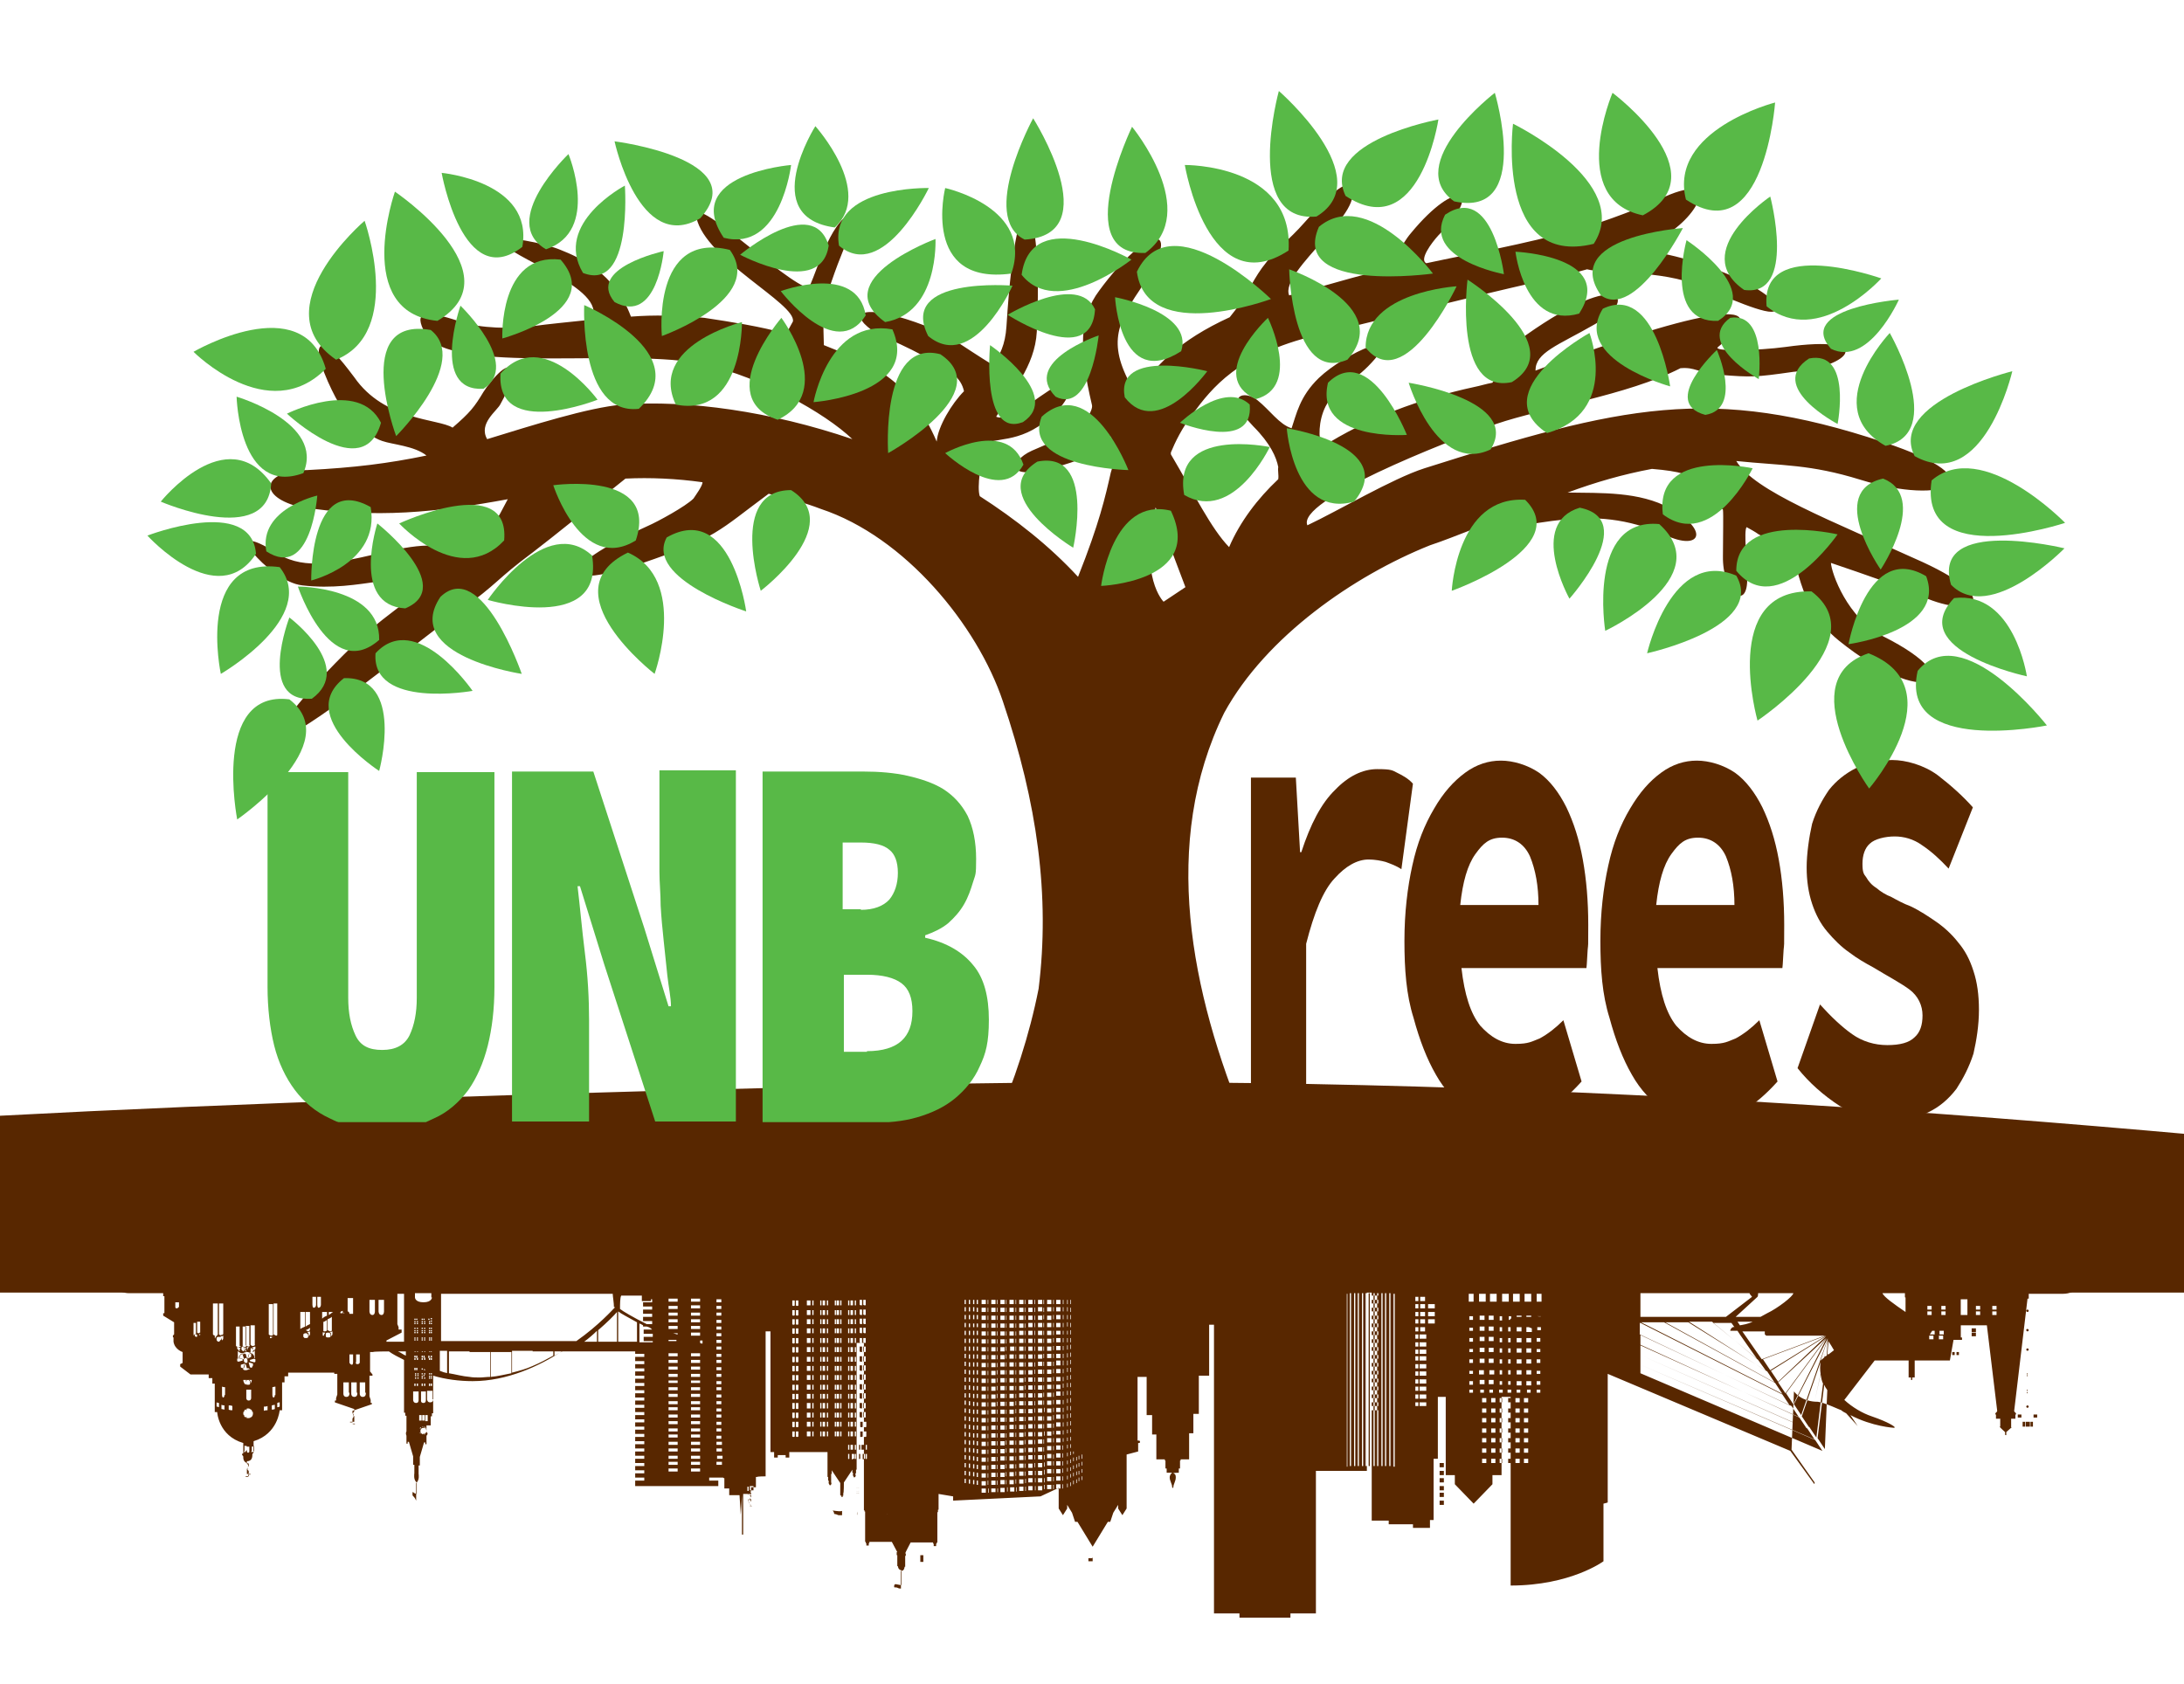 <?xml version="1.0" encoding="UTF-8"?>
<svg id="Layer_2" xmlns="http://www.w3.org/2000/svg" xmlns:xlink="http://www.w3.org/1999/xlink" version="1.1" viewBox="0 0 360 277.7">
  <!-- Generator: Adobe Illustrator 29.0.1, SVG Export Plug-In . SVG Version: 2.1.0 Build 192)  -->
  <defs>
    <style>
      .st0 {
        fill: none;
      }

      .st1 {
        fill: #58b947;
      }

      .st2 {
        clip-path: url(#clippath-17);
      }

      .st3 {
        clip-path: url(#clippath-19);
      }

      .st4 {
        clip-path: url(#clippath-11);
      }

      .st5 {
        clip-path: url(#clippath-16);
      }

      .st6 {
        clip-path: url(#clippath-18);
      }

      .st7 {
        clip-path: url(#clippath-10);
      }

      .st8 {
        clip-path: url(#clippath-15);
      }

      .st9 {
        clip-path: url(#clippath-13);
      }

      .st10 {
        clip-path: url(#clippath-14);
      }

      .st11 {
        clip-path: url(#clippath-12);
      }

      .st12 {
        clip-path: url(#clippath-61);
      }

      .st13 {
        clip-path: url(#clippath-67);
      }

      .st14 {
        clip-path: url(#clippath-68);
      }

      .st15 {
        clip-path: url(#clippath-60);
      }

      .st16 {
        clip-path: url(#clippath-65);
      }

      .st17 {
        clip-path: url(#clippath-62);
      }

      .st18 {
        clip-path: url(#clippath-64);
      }

      .st19 {
        clip-path: url(#clippath-66);
      }

      .st20 {
        clip-path: url(#clippath-63);
      }

      .st21 {
        clip-path: url(#clippath-76);
      }

      .st22 {
        clip-path: url(#clippath-78);
      }

      .st23 {
        clip-path: url(#clippath-75);
      }

      .st24 {
        clip-path: url(#clippath-79);
      }

      .st25 {
        clip-path: url(#clippath-50);
      }

      .st26 {
        clip-path: url(#clippath-55);
      }

      .st27 {
        clip-path: url(#clippath-52);
      }

      .st28 {
        clip-path: url(#clippath-57);
      }

      .st29 {
        clip-path: url(#clippath-54);
      }

      .st30 {
        clip-path: url(#clippath-56);
      }

      .st31 {
        clip-path: url(#clippath-53);
      }

      .st32 {
        clip-path: url(#clippath-70);
      }

      .st33 {
        clip-path: url(#clippath-77);
      }

      .st34 {
        clip-path: url(#clippath-74);
      }

      .st35 {
        clip-path: url(#clippath-71);
      }

      .st36 {
        clip-path: url(#clippath-73);
      }

      .st37 {
        clip-path: url(#clippath-72);
      }

      .st38 {
        clip-path: url(#clippath-51);
      }

      .st39 {
        clip-path: url(#clippath-58);
      }

      .st40 {
        clip-path: url(#clippath-59);
      }

      .st41 {
        clip-path: url(#clippath-31);
      }

      .st42 {
        clip-path: url(#clippath-32);
      }

      .st43 {
        clip-path: url(#clippath-33);
      }

      .st44 {
        clip-path: url(#clippath-34);
      }

      .st45 {
        clip-path: url(#clippath-35);
      }

      .st46 {
        clip-path: url(#clippath-39);
      }

      .st47 {
        clip-path: url(#clippath-30);
      }

      .st48 {
        clip-path: url(#clippath-36);
      }

      .st49 {
        clip-path: url(#clippath-37);
      }

      .st50 {
        clip-path: url(#clippath-38);
      }

      .st51 {
        clip-path: url(#clippath-27);
      }

      .st52 {
        clip-path: url(#clippath-29);
      }

      .st53 {
        clip-path: url(#clippath-26);
      }

      .st54 {
        clip-path: url(#clippath-28);
      }

      .st55 {
        clip-path: url(#clippath-20);
      }

      .st56 {
        clip-path: url(#clippath-21);
      }

      .st57 {
        clip-path: url(#clippath-22);
      }

      .st58 {
        clip-path: url(#clippath-23);
      }

      .st59 {
        clip-path: url(#clippath-24);
      }

      .st60 {
        clip-path: url(#clippath-25);
      }

      .st61 {
        clip-path: url(#clippath-69);
      }

      .st62 {
        clip-path: url(#clippath-41);
      }

      .st63 {
        clip-path: url(#clippath-42);
      }

      .st64 {
        clip-path: url(#clippath-43);
      }

      .st65 {
        clip-path: url(#clippath-44);
      }

      .st66 {
        clip-path: url(#clippath-45);
      }

      .st67 {
        clip-path: url(#clippath-49);
      }

      .st68 {
        clip-path: url(#clippath-40);
      }

      .st69 {
        clip-path: url(#clippath-46);
      }

      .st70 {
        clip-path: url(#clippath-47);
      }

      .st71 {
        clip-path: url(#clippath-48);
      }

      .st72 {
        clip-path: url(#clippath-90);
      }

      .st73 {
        clip-path: url(#clippath-95);
      }

      .st74 {
        clip-path: url(#clippath-93);
      }

      .st75 {
        clip-path: url(#clippath-99);
      }

      .st76 {
        clip-path: url(#clippath-94);
      }

      .st77 {
        clip-path: url(#clippath-96);
      }

      .st78 {
        clip-path: url(#clippath-85);
      }

      .st79 {
        clip-path: url(#clippath-86);
      }

      .st80 {
        clip-path: url(#clippath-87);
      }

      .st81 {
        clip-path: url(#clippath-80);
      }

      .st82 {
        clip-path: url(#clippath-89);
      }

      .st83 {
        clip-path: url(#clippath-81);
      }

      .st84 {
        clip-path: url(#clippath-82);
      }

      .st85 {
        clip-path: url(#clippath-83);
      }

      .st86 {
        clip-path: url(#clippath-84);
      }

      .st87 {
        clip-path: url(#clippath-88);
      }

      .st88 {
        clip-path: url(#clippath-92);
      }

      .st89 {
        clip-path: url(#clippath-97);
      }

      .st90 {
        clip-path: url(#clippath-91);
      }

      .st91 {
        clip-path: url(#clippath-98);
      }

      .st92 {
        clip-path: url(#clippath-1);
      }

      .st93 {
        clip-path: url(#clippath-3);
      }

      .st94 {
        clip-path: url(#clippath-4);
      }

      .st95 {
        clip-path: url(#clippath-2);
      }

      .st96 {
        clip-path: url(#clippath-7);
      }

      .st97 {
        clip-path: url(#clippath-6);
      }

      .st98 {
        clip-path: url(#clippath-9);
      }

      .st99 {
        clip-path: url(#clippath-8);
      }

      .st100 {
        clip-path: url(#clippath-5);
      }

      .st101 {
        clip-path: url(#clippath-102);
      }

      .st102 {
        clip-path: url(#clippath-101);
      }

      .st103 {
        clip-path: url(#clippath-104);
      }

      .st104 {
        clip-path: url(#clippath-109);
      }

      .st105 {
        clip-path: url(#clippath-106);
      }

      .st106 {
        clip-path: url(#clippath-103);
      }

      .st107 {
        clip-path: url(#clippath-105);
      }

      .st108 {
        clip-path: url(#clippath-100);
      }

      .st109 {
        clip-path: url(#clippath-108);
      }

      .st110 {
        clip-path: url(#clippath-107);
      }

      .st111 {
        clip-path: url(#clippath-118);
      }

      .st112 {
        clip-path: url(#clippath-114);
      }

      .st113 {
        clip-path: url(#clippath-119);
      }

      .st114 {
        clip-path: url(#clippath-111);
      }

      .st115 {
        clip-path: url(#clippath-110);
      }

      .st116 {
        clip-path: url(#clippath-113);
      }

      .st117 {
        clip-path: url(#clippath-112);
      }

      .st118 {
        clip-path: url(#clippath-117);
      }

      .st119 {
        clip-path: url(#clippath-115);
      }

      .st120 {
        clip-path: url(#clippath-116);
      }

      .st121 {
        clip-path: url(#clippath-120);
      }

      .st122 {
        clip-path: url(#clippath-125);
      }

      .st123 {
        clip-path: url(#clippath-122);
      }

      .st124 {
        clip-path: url(#clippath-121);
      }

      .st125 {
        clip-path: url(#clippath-123);
      }

      .st126 {
        clip-path: url(#clippath-124);
      }

      .st127 {
        clip-path: url(#clippath-126);
      }

      .st128 {
        fill: #fff;
      }

      .st129 {
        fill: #582700;
      }

      .st130 {
        clip-path: url(#clippath);
      }
    </style>
    <clipPath id="clippath">
      <rect class="st0" y="3.6" width="360" height="209.5"/>
    </clipPath>
    <clipPath id="clippath-1">
      <rect class="st0" x="24.3" y="10.7" width="316" height="174.3"/>
    </clipPath>
    <clipPath id="clippath-2">
      <rect class="st0" x="24.3" y="10.7" width="316" height="174.3"/>
    </clipPath>
    <clipPath id="clippath-3">
      <rect class="st0" x="24.3" y="10.7" width="316" height="174.3"/>
    </clipPath>
    <clipPath id="clippath-4">
      <rect class="st0" x="24.3" y="10.7" width="316" height="174.3"/>
    </clipPath>
    <clipPath id="clippath-5">
      <rect class="st0" x="24.3" y="10.7" width="316" height="174.3"/>
    </clipPath>
    <clipPath id="clippath-6">
      <rect class="st0" x="24.3" y="10.7" width="316" height="174.3"/>
    </clipPath>
    <clipPath id="clippath-7">
      <rect class="st0" x="24.3" y="10.7" width="316" height="174.3"/>
    </clipPath>
    <clipPath id="clippath-8">
      <rect class="st0" x="24.3" y="10.7" width="316" height="174.3"/>
    </clipPath>
    <clipPath id="clippath-9">
      <rect class="st0" x="24.3" y="10.7" width="316" height="174.3"/>
    </clipPath>
    <clipPath id="clippath-10">
      <rect class="st0" x="24.3" y="10.7" width="316" height="174.3"/>
    </clipPath>
    <clipPath id="clippath-11">
      <rect class="st0" x="24.3" y="10.7" width="316" height="174.3"/>
    </clipPath>
    <clipPath id="clippath-12">
      <rect class="st0" x="24.3" y="10.7" width="316" height="174.3"/>
    </clipPath>
    <clipPath id="clippath-13">
      <rect class="st0" x="24.3" y="10.7" width="316" height="174.3"/>
    </clipPath>
    <clipPath id="clippath-14">
      <rect class="st0" x="24.3" y="10.7" width="316" height="174.3"/>
    </clipPath>
    <clipPath id="clippath-15">
      <rect class="st0" x="24.3" y="10.7" width="316" height="174.3"/>
    </clipPath>
    <clipPath id="clippath-16">
      <rect class="st0" x="24.3" y="10.7" width="316" height="174.3"/>
    </clipPath>
    <clipPath id="clippath-17">
      <rect class="st0" x="24.3" y="10.7" width="316" height="174.3"/>
    </clipPath>
    <clipPath id="clippath-18">
      <rect class="st0" x="24.3" y="10.7" width="316" height="174.3"/>
    </clipPath>
    <clipPath id="clippath-19">
      <rect class="st0" x="24.3" y="10.7" width="316" height="174.3"/>
    </clipPath>
    <clipPath id="clippath-20">
      <rect class="st0" x="24.3" y="10.7" width="316" height="174.3"/>
    </clipPath>
    <clipPath id="clippath-21">
      <rect class="st0" x="24.3" y="10.7" width="316" height="174.3"/>
    </clipPath>
    <clipPath id="clippath-22">
      <rect class="st0" x="24.3" y="10.7" width="316" height="174.3"/>
    </clipPath>
    <clipPath id="clippath-23">
      <rect class="st0" x="24.3" y="10.7" width="316" height="174.3"/>
    </clipPath>
    <clipPath id="clippath-24">
      <rect class="st0" x="24.3" y="10.7" width="316" height="174.3"/>
    </clipPath>
    <clipPath id="clippath-25">
      <rect class="st0" x="24.3" y="10.7" width="316" height="174.3"/>
    </clipPath>
    <clipPath id="clippath-26">
      <rect class="st0" x="24.3" y="10.7" width="316" height="174.3"/>
    </clipPath>
    <clipPath id="clippath-27">
      <rect class="st0" x="24.3" y="10.7" width="316" height="174.3"/>
    </clipPath>
    <clipPath id="clippath-28">
      <rect class="st0" x="24.3" y="10.7" width="316" height="174.3"/>
    </clipPath>
    <clipPath id="clippath-29">
      <rect class="st0" x="24.3" y="10.7" width="316" height="174.3"/>
    </clipPath>
    <clipPath id="clippath-30">
      <rect class="st0" x="24.3" y="10.7" width="316" height="174.3"/>
    </clipPath>
    <clipPath id="clippath-31">
      <rect class="st0" x="24.3" y="10.7" width="316" height="174.3"/>
    </clipPath>
    <clipPath id="clippath-32">
      <rect class="st0" x="24.3" y="10.7" width="316" height="174.3"/>
    </clipPath>
    <clipPath id="clippath-33">
      <rect class="st0" x="24.3" y="10.7" width="316" height="174.3"/>
    </clipPath>
    <clipPath id="clippath-34">
      <rect class="st0" x="24.3" y="10.7" width="316" height="174.3"/>
    </clipPath>
    <clipPath id="clippath-35">
      <rect class="st0" x="24.3" y="10.7" width="316" height="174.3"/>
    </clipPath>
    <clipPath id="clippath-36">
      <rect class="st0" x="24.3" y="10.7" width="316" height="174.3"/>
    </clipPath>
    <clipPath id="clippath-37">
      <rect class="st0" x="24.3" y="10.7" width="316" height="174.3"/>
    </clipPath>
    <clipPath id="clippath-38">
      <rect class="st0" x="24.3" y="10.7" width="316" height="174.3"/>
    </clipPath>
    <clipPath id="clippath-39">
      <rect class="st0" x="24.3" y="10.7" width="316" height="174.3"/>
    </clipPath>
    <clipPath id="clippath-40">
      <rect class="st0" x="24.3" y="10.7" width="316" height="174.3"/>
    </clipPath>
    <clipPath id="clippath-41">
      <rect class="st0" x="24.3" y="10.7" width="316" height="174.3"/>
    </clipPath>
    <clipPath id="clippath-42">
      <rect class="st0" x="24.3" y="10.7" width="316" height="174.3"/>
    </clipPath>
    <clipPath id="clippath-43">
      <rect class="st0" x="24.3" y="10.7" width="316" height="174.3"/>
    </clipPath>
    <clipPath id="clippath-44">
      <rect class="st0" x="24.3" y="10.7" width="316" height="174.3"/>
    </clipPath>
    <clipPath id="clippath-45">
      <rect class="st0" x="24.3" y="10.7" width="316" height="174.3"/>
    </clipPath>
    <clipPath id="clippath-46">
      <rect class="st0" x="24.3" y="10.7" width="316" height="174.3"/>
    </clipPath>
    <clipPath id="clippath-47">
      <rect class="st0" x="24.3" y="10.7" width="316" height="174.3"/>
    </clipPath>
    <clipPath id="clippath-48">
      <rect class="st0" x="24.3" y="10.7" width="316" height="174.3"/>
    </clipPath>
    <clipPath id="clippath-49">
      <rect class="st0" x="24.3" y="10.7" width="316" height="174.3"/>
    </clipPath>
    <clipPath id="clippath-50">
      <rect class="st0" x="24.3" y="10.7" width="316" height="174.3"/>
    </clipPath>
    <clipPath id="clippath-51">
      <rect class="st0" x="24.3" y="10.7" width="316" height="174.3"/>
    </clipPath>
    <clipPath id="clippath-52">
      <rect class="st0" x="24.3" y="10.7" width="316" height="174.3"/>
    </clipPath>
    <clipPath id="clippath-53">
      <rect class="st0" x="24.3" y="10.7" width="316" height="174.3"/>
    </clipPath>
    <clipPath id="clippath-54">
      <rect class="st0" x="24.3" y="10.7" width="316" height="174.3"/>
    </clipPath>
    <clipPath id="clippath-55">
      <rect class="st0" x="24.3" y="10.7" width="316" height="174.3"/>
    </clipPath>
    <clipPath id="clippath-56">
      <rect class="st0" x="24.3" y="10.7" width="316" height="174.3"/>
    </clipPath>
    <clipPath id="clippath-57">
      <rect class="st0" x="24.3" y="10.7" width="316" height="174.3"/>
    </clipPath>
    <clipPath id="clippath-58">
      <rect class="st0" x="24.3" y="10.7" width="316" height="174.3"/>
    </clipPath>
    <clipPath id="clippath-59">
      <rect class="st0" x="24.3" y="10.7" width="316" height="174.3"/>
    </clipPath>
    <clipPath id="clippath-60">
      <rect class="st0" x="24.3" y="10.7" width="316" height="174.3"/>
    </clipPath>
    <clipPath id="clippath-61">
      <rect class="st0" x="24.3" y="10.7" width="316" height="174.3"/>
    </clipPath>
    <clipPath id="clippath-62">
      <rect class="st0" x="24.3" y="10.7" width="316" height="174.3"/>
    </clipPath>
    <clipPath id="clippath-63">
      <rect class="st0" x="24.3" y="10.7" width="316" height="174.3"/>
    </clipPath>
    <clipPath id="clippath-64">
      <rect class="st0" x="24.3" y="10.7" width="316" height="174.3"/>
    </clipPath>
    <clipPath id="clippath-65">
      <rect class="st0" x="24.3" y="10.7" width="316" height="174.3"/>
    </clipPath>
    <clipPath id="clippath-66">
      <rect class="st0" x="24.3" y="10.7" width="316" height="174.3"/>
    </clipPath>
    <clipPath id="clippath-67">
      <rect class="st0" x="24.3" y="10.7" width="316" height="174.3"/>
    </clipPath>
    <clipPath id="clippath-68">
      <rect class="st0" x="24.3" y="10.7" width="316" height="174.3"/>
    </clipPath>
    <clipPath id="clippath-69">
      <rect class="st0" x="24.3" y="10.7" width="316" height="174.3"/>
    </clipPath>
    <clipPath id="clippath-70">
      <rect class="st0" x="24.3" y="10.7" width="316" height="174.3"/>
    </clipPath>
    <clipPath id="clippath-71">
      <rect class="st0" x="24.3" y="10.7" width="316" height="174.3"/>
    </clipPath>
    <clipPath id="clippath-72">
      <rect class="st0" x="24.3" y="10.7" width="316" height="174.3"/>
    </clipPath>
    <clipPath id="clippath-73">
      <rect class="st0" x="24.3" y="10.7" width="316" height="174.3"/>
    </clipPath>
    <clipPath id="clippath-74">
      <rect class="st0" x="24.3" y="10.7" width="316" height="174.3"/>
    </clipPath>
    <clipPath id="clippath-75">
      <rect class="st0" x="24.3" y="10.7" width="316" height="174.3"/>
    </clipPath>
    <clipPath id="clippath-76">
      <rect class="st0" x="24.3" y="10.7" width="316" height="174.3"/>
    </clipPath>
    <clipPath id="clippath-77">
      <rect class="st0" x="24.3" y="10.7" width="316" height="174.3"/>
    </clipPath>
    <clipPath id="clippath-78">
      <rect class="st0" x="24.3" y="10.7" width="316" height="174.3"/>
    </clipPath>
    <clipPath id="clippath-79">
      <rect class="st0" x="24.3" y="10.7" width="316" height="174.3"/>
    </clipPath>
    <clipPath id="clippath-80">
      <rect class="st0" x="24.3" y="10.7" width="316" height="174.3"/>
    </clipPath>
    <clipPath id="clippath-81">
      <rect class="st0" x="24.3" y="10.7" width="316" height="174.3"/>
    </clipPath>
    <clipPath id="clippath-82">
      <rect class="st0" x="24.3" y="10.7" width="316" height="174.3"/>
    </clipPath>
    <clipPath id="clippath-83">
      <rect class="st0" x="24.3" y="10.7" width="316" height="174.3"/>
    </clipPath>
    <clipPath id="clippath-84">
      <rect class="st0" x="24.3" y="10.7" width="316" height="174.3"/>
    </clipPath>
    <clipPath id="clippath-85">
      <rect class="st0" x="24.3" y="10.7" width="316" height="174.3"/>
    </clipPath>
    <clipPath id="clippath-86">
      <rect class="st0" x="24.3" y="10.7" width="316" height="174.3"/>
    </clipPath>
    <clipPath id="clippath-87">
      <rect class="st0" x="24.3" y="10.7" width="316" height="174.3"/>
    </clipPath>
    <clipPath id="clippath-88">
      <rect class="st0" x="24.3" y="10.7" width="316" height="174.3"/>
    </clipPath>
    <clipPath id="clippath-89">
      <rect class="st0" x="24.3" y="10.7" width="316" height="174.3"/>
    </clipPath>
    <clipPath id="clippath-90">
      <rect class="st0" x="24.3" y="10.7" width="316" height="174.3"/>
    </clipPath>
    <clipPath id="clippath-91">
      <rect class="st0" x="24.3" y="10.7" width="316" height="174.3"/>
    </clipPath>
    <clipPath id="clippath-92">
      <rect class="st0" x="24.3" y="10.7" width="316" height="174.3"/>
    </clipPath>
    <clipPath id="clippath-93">
      <rect class="st0" x="24.3" y="10.7" width="316" height="174.3"/>
    </clipPath>
    <clipPath id="clippath-94">
      <rect class="st0" x="24.3" y="10.7" width="316" height="174.3"/>
    </clipPath>
    <clipPath id="clippath-95">
      <rect class="st0" x="24.3" y="10.7" width="316" height="174.3"/>
    </clipPath>
    <clipPath id="clippath-96">
      <rect class="st0" x="24.3" y="10.7" width="316" height="174.3"/>
    </clipPath>
    <clipPath id="clippath-97">
      <rect class="st0" x="24.3" y="10.7" width="316" height="174.3"/>
    </clipPath>
    <clipPath id="clippath-98">
      <rect class="st0" x="24.3" y="10.7" width="316" height="174.3"/>
    </clipPath>
    <clipPath id="clippath-99">
      <rect class="st0" x="24.3" y="10.7" width="316" height="174.3"/>
    </clipPath>
    <clipPath id="clippath-100">
      <rect class="st0" x="24.3" y="10.7" width="316" height="174.3"/>
    </clipPath>
    <clipPath id="clippath-101">
      <rect class="st0" x="24.3" y="10.7" width="316" height="174.3"/>
    </clipPath>
    <clipPath id="clippath-102">
      <rect class="st0" x="24.3" y="10.7" width="316" height="174.3"/>
    </clipPath>
    <clipPath id="clippath-103">
      <rect class="st0" x="24.3" y="10.7" width="316" height="174.3"/>
    </clipPath>
    <clipPath id="clippath-104">
      <rect class="st0" x="24.3" y="10.7" width="316" height="174.3"/>
    </clipPath>
    <clipPath id="clippath-105">
      <rect class="st0" x="24.3" y="10.7" width="316" height="174.3"/>
    </clipPath>
    <clipPath id="clippath-106">
      <rect class="st0" x="24.3" y="10.7" width="316" height="174.3"/>
    </clipPath>
    <clipPath id="clippath-107">
      <rect class="st0" x="24.3" y="10.7" width="316" height="174.3"/>
    </clipPath>
    <clipPath id="clippath-108">
      <rect class="st0" x="24.3" y="10.7" width="316" height="174.3"/>
    </clipPath>
    <clipPath id="clippath-109">
      <rect class="st0" x="24.3" y="10.7" width="316" height="174.3"/>
    </clipPath>
    <clipPath id="clippath-110">
      <rect class="st0" x="24.3" y="10.7" width="316" height="174.3"/>
    </clipPath>
    <clipPath id="clippath-111">
      <rect class="st0" x="24.3" y="10.7" width="316" height="174.3"/>
    </clipPath>
    <clipPath id="clippath-112">
      <rect class="st0" x="24.3" y="10.7" width="316" height="174.3"/>
    </clipPath>
    <clipPath id="clippath-113">
      <rect class="st0" x="17.7" y="210.1" width="329.3" height="56.8"/>
    </clipPath>
    <clipPath id="clippath-114">
      <rect class="st0" x="17.7" y="210.1" width="329.3" height="56.8"/>
    </clipPath>
    <clipPath id="clippath-115">
      <rect class="st0" x="17.7" y="210.1" width="329.3" height="56.8"/>
    </clipPath>
    <clipPath id="clippath-116">
      <rect class="st0" x="17.7" y="210.1" width="329.3" height="56.8"/>
    </clipPath>
    <clipPath id="clippath-117">
      <rect class="st0" x="17.7" y="210.1" width="329.3" height="56.8"/>
    </clipPath>
    <clipPath id="clippath-118">
      <rect class="st0" x="17.7" y="210.1" width="329.3" height="56.8"/>
    </clipPath>
    <clipPath id="clippath-119">
      <rect class="st0" x="17.7" y="210.1" width="329.3" height="56.8"/>
    </clipPath>
    <clipPath id="clippath-120">
      <rect class="st0" x="17.7" y="210.1" width="329.3" height="56.8"/>
    </clipPath>
    <clipPath id="clippath-121">
      <rect class="st0" x="17.7" y="210.1" width="329.3" height="56.8"/>
    </clipPath>
    <clipPath id="clippath-122">
      <rect class="st0" x="17.7" y="210.1" width="329.3" height="56.8"/>
    </clipPath>
    <clipPath id="clippath-123">
      <rect class="st0" x="17.7" y="210.1" width="329.3" height="56.8"/>
    </clipPath>
    <clipPath id="clippath-124">
      <rect class="st0" x="17.7" y="210.1" width="329.3" height="56.8"/>
    </clipPath>
    <clipPath id="clippath-125">
      <rect class="st0" x="17.7" y="210.1" width="329.3" height="56.8"/>
    </clipPath>
    <clipPath id="clippath-126">
      <rect class="st0" x="17.7" y="210.1" width="329.3" height="56.8"/>
    </clipPath>
  </defs>
  <g id="Layer_2-2">
    <rect class="st128" width="360" height="277.7"/>
  </g>
  <g id="Layer_1-2">
    <g>
      <g class="st130">
        <path id="flat_bottom_ground" class="st129" d="M-82.5,191c34.3-5.3,107.1-9.4,233.4-12.2,202.2-4.5,363.1,32.5,500.7,32.2,64.4-.1,174.2-14.8,205.8-23.2v56.5H-82.5c0,.1,0-44.3,0-53.3Z"/>
      </g>
      <g>
        <g>
          <g class="st92">
            <path class="st129" d="M193,74.6c.7-1.7,1.8-4,3.7-6.5,3-4,7.3-9.7,20.2-12.8,14-3.4,23.2-5.8,37.2-9,3.1-.7,5.4-1.3,7.5-1.9,3.1.8,12.1,0,18.7,2.8,3.6,1.5,11.5,5.1,12.3,4,1.9-2.6-14.3-9.8-23-9.9h.2c1.2-.7,2.2-1.3,3.6-1.9,6.5-3.2,11-11.8,0-6.5-1.3.7-9.2,3.8-13.3,4.9-9.4,2.6-17.1,3.9-25,5.6-1.2-.6.9-3.4,2-4.6,7.6-7.6,3.1-9.6-4.5-.4-1.8,2.1-2.6,4.7-3.8,6-4.5.9-7.9,2-13,3.4-1.2.4-2.2.6-3.3.9-1.7-4,13.5-14.4,9.9-18-1.1-1.1-5.7,4.1-7.3,5.9-2.8,3.2-4.7,4.3-7.1,7.6-1.8,2.5-2.5,4.7-5.3,8.1-8.3,3.8-12.6,8.1-15.3,12.9-4.9-7.9-3.6-11.4.4-17.3,7.9-11.8,1.4-10.9-6.6,0-3.3,4.4-3.4,9.6-1.2,18.9.2.9-1.4,3.6-4.5,5.1-1.2.6-4,1.8-5.4,2.4-3.8,1.7-5,5.8,6.3,2,3.1-.9,4.4-3.7,6.6-3.2v-1.2c.4.6.8,2.2,1.2,2.8-.4,1.4-.7,1.7-1.1,3.2-.9,4-1.9,8.4-5.4,17.2-4.7-5.1-10.3-9.5-16.2-13.3-.5-1.5.2-5.6.8-8.4,1.3-1.5,5.6,0,10.7-4.5,2.7-1.7,6-8.5,2.2-6,0,0-3.8,2.4-5.3,3.6-1.8,1.4-4.4,2.8-5.7,2.2h0c2.5-4,6.4-8.3,6.7-14,1.1-22.1-3.2-29.6-5-.9-.2,3.1-1.1,4.7-2.2,6.4h0c-5.2-3.2-7.7-5.2-9.7-5.9-9-3.7-14-3.6-11.5-.9,2.6,2.6,4.9,2.2,12.8,7.1,1.3.8,3.1,1.7,3.6,4-2,2-4.3,5.8-4.5,8.3-4.5-10.5-11.1-12.9-18.6-15.9-.2-6.9-.1-6.6,1.2-10.3,3-8.8,5.3-11.7,4-11.6-3.7.4-6.2,9.2-7.5,12.1,0,0-.1.2-.1.4-3.9-.7-19.7-16.3-18.6-11.6,1.5,6.9,16.5,14.2,15.9,17.1h0c-.4.7-.6,1.1-1.1,2-4.4-1.2-8.9-1.9-13.5-2.6-4.3-.4-8.3-.5-12.1-.2-2.7-7.3-8.6-9.8-11.6-11-2.6-1.1-9.6-2.5-9.5-1.4.2,2.4,17.6,7.7,14.6,12.9-3.7.4-7,.7-9.9,1.1-3.1.4-8.4.4-11.8-.8-6-2-7.7-1.7-5.7,2,3.9,7,33.6,2.2,46.1,5.1,9.2,2.1,19.7,7.9,24.3,12.3-13.5-4.6-27.2-6.5-37.9-5.7-5.7.5-14.8,3.4-22.3,5.7-1.5-2.6,1.7-4.7,2.2-5.8,1.7-3,1.5-4,1.7-4.5.4-3.8-3.3.6-4.5,2.5-1.5,2.5-2.2,3.4-5.1,5.9-2.4-1.5-11.2-1.1-16.2-8.3-.7-.9-4.3-5.9-5.4-5.2-1.7.7,1.9,7.9,2.7,9.2,1.1,1.7,4.5,5.6,7.3,6.5,1.7.6,5.3.8,7.3,2.4-6.3,1.3-11.8,2-19.7,2.4-6.9,0-8.5,4.1-1.5,6,12.8,2.1,23.2.9,34.6-1.2-2.1,4-2.1,4.1-5.4,7.3-.7.6-1.4,1.2-2.1,1.8h0c-7.3-5.1-21.7,5.2-30.2,0-10.9-6.9-1.8,4.5,3.8,5.1,9.9,1.2,17.1-3.1,19.7.7-2.6,2.1-5.4,4-8.8,6.9-6.9,6.2-16.2,16.6-14.4,17.3,2.4.9,23.3-16.2,29.5-20.7,6.5-4.7,5.8-5,12.1-9.7,3.9-3,7.8-6.2,15.2-12.1h0c4.1-.2,8.4,0,12.7.6,0,.6-1.1,2.1-1.5,2.7-1.3,1.3-5.9,3.8-7.5,4.5-16,7.3-14.3,10.7-1.1,6.2,12.6-4.3,12.6-5.3,21-11.5,3.1.7,6,1.5,8.6,2.5,13.9,4.6,25.8,19.2,30,31.7,5.7,16.8,7.8,32.1,5.9,47.4-1.5,7.6-4,15.3-7.2,22.5,8.5.1,32.8,0,41.4.1-9.2-22.1-14.1-46.7-3.6-68.1,6.9-12.6,21.4-22.6,33.9-27.6,2.4-.8,4.6-1.7,6.7-2.5,10.8,0,19.3-4.9,32.1.8,5.7,2.7,7.5-.6.8-4.4-5.1-2.8-11.4-2.5-16.9-2.6,4.6-1.7,9.1-3,13.9-3.9h0c9.6.8,6.5,2.5,11.7,6.7.1.8,0,4.5,0,7.7-.1,6,3.9,9,4,4,0-2.8-.6-8.2-.1-8.8.7.4,1.3.7,2,1.2,1.4.7,3,1.5,4.7,2.1,2,1.3,1.2,9.5,8.5,15.4,14.1,11.4,22.5,6.9,7.3-.7-5.9-3-8.5-10.4-8.6-12.1,5.6,1.9,11.4,3.9,14.3,5.2,9,4.3,14.7,1.1.9-5.3-15.4-7-27.8-11.7-30.8-16.7,7.7.8,12.1.5,20.5,3.1,13.9,4.3,23.2.2,3.8-6.2-28.5-9.5-43.2-6-75.7,4.3-5.3,1.7-14.2,7-19.3,9.4-1.8-4.1,22.4-13.6,31.1-16.7,7.9-2.7,21.6-4.7,30.4-9.2h0c2.5-.2,2.6.7,6.6,1.1,5.1.4,5.7.4,12-.5,9.6-.8,13.7-6.2-1.3-4.1-4.4.6-12.2.8-11.1,0,11.7-9.6-6.2-5.2-30.1,3.9h0c0-3,3.6-4.1,9.7-7.6,7.3-4,4.7-9.5-11.2,1.7-3.6,2.5-4.5,6.4-5.6,7.9-1.1.2-2,.5-3,.7-8.8,1.9-17.8,5.2-25.1,9.9-.6-1.4-.6-4.3.6-6.7,1.7-3.2,4-3.6,7-6.6,6.9-7-3.8-2.2-8.1,1.9-3.2,3.1-3.7,6-4.5,8.3-2-.6-3.6-3-5.6-4.6-2-1.7-5.9-1.1-.7,4.3,2.8,2.8,3.8,5.1,4.1,6.7-.1.6.1,1.3,0,2-3.4,3.2-6.3,7-8.1,11.2h0c-3-3.1-5.7-8.7-9.6-15.3h0c-1.7,3.8-2,6-2.6,8.5,2.1,5.8,5,13.4,5,13.4l-3.6,2.4s-4.1-4-1.3-15.6c.3-2,1-5.1,2.5-8.7"/>
          </g>
          <g class="st95">
            <path class="st129" d="M231.5,155.1c0-4.6.5-8.8,1.3-12.4.8-3.7,2-6.7,3.6-9.4,1.5-2.6,3.2-4.5,5.1-5.9,1.9-1.4,3.9-2,5.9-2s4.4.7,6.3,2c1.8,1.3,3.3,3.3,4.5,5.7,1.2,2.5,2.1,5.3,2.7,8.6s.9,6.9.9,10.8,0,3-.1,4.1c-.1,1.3-.1,2.2-.2,3h-20.6c.5,4.4,1.5,7.5,3.1,9.5,1.7,1.9,3.6,3,5.8,3s2.7-.4,4-.9c1.3-.7,2.6-1.7,3.9-3l3,10.1c-1.8,2-3.7,3.7-5.8,4.9-2.1,1.2-4.3,1.8-6.3,1.8s-4.6-.7-6.6-2-3.9-3.3-5.3-5.8c-1.5-2.6-2.7-5.7-3.7-9.4-1.2-3.8-1.5-8-1.5-12.7M253.6,149.3c0-3.3-.5-5.9-1.4-8.1-.9-2-2.5-3.1-4.6-3.1s-3.1.9-4.4,2.7c-1.3,1.8-2.1,4.6-2.5,8.4h12.9Z"/>
          </g>
          <g class="st93">
            <path class="st129" d="M263.8,155.1c0-4.6.5-8.8,1.3-12.4.8-3.7,2-6.7,3.6-9.4s3.2-4.5,5.1-5.9,3.9-2,5.9-2,4.4.7,6.3,2c1.8,1.3,3.3,3.3,4.5,5.7,1.2,2.5,2.1,5.3,2.7,8.6s.9,6.9.9,10.8,0,3-.1,4.1c-.1,1.3-.1,2.2-.2,3h-20.6c.5,4.4,1.5,7.5,3.1,9.5,1.7,1.9,3.6,3,5.8,3s2.7-.4,4-.9c1.3-.7,2.6-1.7,3.9-3l3,10.1c-1.8,2-3.7,3.7-5.8,4.9s-4.3,1.8-6.3,1.8-4.6-.7-6.6-2-3.9-3.3-5.3-5.8c-1.5-2.6-2.7-5.7-3.7-9.4-1.2-3.8-1.5-8-1.5-12.7M285.9,149.3c0-3.3-.5-5.9-1.4-8.1-.9-2-2.5-3.1-4.6-3.1s-3.1.9-4.4,2.7-2.1,4.6-2.5,8.4h12.9Z"/>
          </g>
          <g class="st94">
            <path class="st129" d="M300,165.6c1.8,2,3.6,3.7,5.3,4.9s3.7,1.8,5.8,1.8,3.6-.4,4.5-1.3c.9-.8,1.3-2,1.3-3.6s-.7-3.2-2.2-4.3-3.6-2.2-5.9-3.6c-1.3-.7-2.7-1.5-4-2.5-1.3-.9-2.5-2.1-3.6-3.4-1.1-1.3-1.9-2.8-2.5-4.6s-.9-3.8-.9-6,.4-5,.9-7.2c.7-2.2,1.7-4,2.8-5.6,1.2-1.5,2.7-2.7,4.5-3.6,1.8-.8,3.7-1.3,5.9-1.3s5.2.8,7.5,2.5c2.2,1.7,4.1,3.4,5.8,5.3l-4,10.1c-1.4-1.5-2.8-2.8-4.3-3.8-1.5-1.1-3.1-1.5-4.6-1.5s-3.3.4-4.1,1.2c-.8.7-1.2,1.9-1.2,3.3s.2,1.7.6,2.2c.4.7.9,1.3,1.7,1.8.7.6,1.5,1.1,2.5,1.5.9.5,2,1.1,3.1,1.5,1.5.7,3,1.7,4.3,2.6,1.3.9,2.6,2.1,3.6,3.4,1.1,1.3,1.9,2.8,2.5,4.7.6,1.8.9,3.9.9,6.4s-.4,5-.9,7.2c-.7,2.2-1.7,4.1-2.8,5.8-1.3,1.7-2.8,3-4.7,3.9-1.9.9-4,1.4-6.5,1.4s-5.4-.8-8.1-2.5c-2.6-1.7-5-3.8-6.9-6.2l3.7-10.5h0Z"/>
          </g>
          <g class="st100">
            <path class="st129" d="M206.1,128.2h7.5l.7,12.3h.2c1.5-4.6,3.3-8.1,5.6-10.3,2.1-2.2,4.5-3.4,6.9-3.4s2.5.2,3.3.6,1.8.9,2.6,1.8l-1.9,14.1c-.9-.6-1.8-.9-2.6-1.2-.7-.2-1.8-.4-2.8-.4-1.9,0-3.8,1.1-5.6,3.1-1.9,2-3.4,5.7-4.7,10.8v29.5h-9.1v-56.9h-.1,0Z"/>
          </g>
          <g class="st97">
            <path class="st1" d="M55.8,185c-.5-.1-.9-.4-1.4-.6-2.4-1.1-4.3-2.7-5.8-4.7s-2.7-4.5-3.4-7.3-1.1-6.2-1.1-9.7v-35.4h13.3v37.2c0,2.5.4,4.5,1.2,6.2s2.2,2.4,4.4,2.4,3.7-.8,4.5-2.4c.8-1.7,1.2-3.7,1.2-6.2v-37.2h12.8v35.4c0,3.7-.4,6.9-1.1,9.7s-1.8,5.3-3.2,7.3c-1.5,2-3.4,3.7-5.7,4.7-.5.2-.8.4-1.3.6h-14.4Z"/>
          </g>
          <g class="st96">
            <path class="st1" d="M84.4,127.2h13.4l8.4,25.8,4,12.9h.4c0-1.5-.4-3.2-.6-5.1s-.4-3.7-.6-5.7c-.2-1.9-.4-3.9-.5-5.8,0-1.9-.2-3.8-.2-5.6v-16.7h12.6v57.9h-13.3l-8.4-25.9-4-12.9h-.4c.4,3.3.7,6.9,1.2,10.9.5,3.9.7,7.7.7,11.2v16.7h-12.7v-57.7h0Z"/>
          </g>
          <g class="st99">
            <path class="st1" d="M125.8,127.2h16.5c2.6,0,5.1.2,7.3.7s4.3,1.2,5.9,2.2c1.7,1.1,3,2.5,4,4.4.9,1.9,1.4,4.3,1.4,7.1s-.1,2.5-.5,3.8-.8,2.5-1.5,3.7-1.5,2.1-2.6,3.1c-1.1.9-2.4,1.5-3.8,2v.4c3.6.8,6.2,2.4,7.9,4.5,1.8,2.1,2.6,5.2,2.6,9s-.5,5.6-1.5,7.7c-.9,2.1-2.4,3.9-4.1,5.3s-3.8,2.4-6.2,3.1c-2.4.7-4.9.9-7.6.9h-17.9v-57.9h.1ZM141.9,150c2.1,0,3.7-.6,4.7-1.7.9-1.1,1.4-2.6,1.4-4.4s-.5-3.1-1.4-3.8c-.9-.8-2.5-1.2-4.7-1.2h-3v11h3q0,.1,0,0ZM142.9,173.3c2.6,0,4.5-.6,5.7-1.7s1.8-2.7,1.8-4.9-.6-3.7-1.8-4.6c-1.2-.9-3.1-1.4-5.7-1.4h-3.8v12.7h3.8Z"/>
          </g>
          <g class="st98">
            <path class="st1" d="M163.2,56.9s12.1,8.3,5.4,12.7c-6.9,2.6-5.4-12.7-5.4-12.7"/>
          </g>
          <g class="st7">
            <path class="st1" d="M105.3,67.4c-9.9,1.1-9-17.1-9-17.1,0,0,18.6,7.9,9,17.1"/>
          </g>
          <g class="st4">
            <path class="st1" d="M91.2,80s4.7,14.6,13.6,9.1c3.9-11.6-13.6-9.1-13.6-9.1"/>
          </g>
          <g class="st11">
            <path class="st1" d="M134.4,20.8s9.7,10.8,3.2,16.7c-12.7-1.7-3.2-16.7-3.2-16.7"/>
          </g>
          <g class="st9">
            <path class="st1" d="M103,30.6s1.3,17.6-6.9,14.4c-4.9-8.2,6.9-14.4,6.9-14.4"/>
          </g>
          <g class="st10">
            <path class="st1" d="M209.3,73.7s-16.2-3.4-14.1,7.9c8.1,4.7,14.1-7.9,14.1-7.9"/>
          </g>
          <g class="st8">
            <path class="st1" d="M199,61.2s-15.2-3.9-13.6,4.3c5.4,7,13.6-4.3,13.6-4.3"/>
          </g>
          <g class="st5">
            <path class="st1" d="M313,49.4s-5,11.2-11.2,8.1c-5.9-6.7,11.2-8.1,11.2-8.1"/>
          </g>
          <g class="st2">
            <path class="st1" d="M275.3,63.7s-16.3-4.5-11.1-12.8c8.7-4.2,11.1,12.8,11.1,12.8"/>
          </g>
          <g class="st6">
            <path class="st1" d="M311.5,54.9s-11.8,12.4-.7,18.6c10.2-2,.7-18.6.7-18.6"/>
          </g>
          <g class="st3">
            <path class="st1" d="M155.8,74.7s10.3-5.7,12.9,1.9c-3.7,6.7-12.9-1.9-12.9-1.9"/>
          </g>
          <g class="st55">
            <path class="st1" d="M212.1,70.6s1.1,14.9,11.1,12.1c7.5-9.2-11.1-12.1-11.1-12.1"/>
          </g>
          <g class="st56">
            <path class="st1" d="M289.9,62.5s1.4-11.1-4.7-10.1c-5.8,4.2,4.7,10.1,4.7,10.1"/>
          </g>
          <g class="st57">
            <path class="st1" d="M283,57.7s4.3,9.7-1.9,10.7c-7.5-2,1.9-10.7,1.9-10.7"/>
          </g>
          <g class="st58">
            <path class="st1" d="M122,42s12-10.1,14.6-1.5c-1.3,8.6-14.6,1.5-14.6,1.5"/>
          </g>
          <g class="st59">
            <path class="st1" d="M334.1,111.5s-2.1-14.1-12-12.9c-8.2,8.6,12,12.9,12,12.9"/>
          </g>
          <g class="st60">
            <path class="st1" d="M122.3,53.1s-15.5,3.9-10.9,13.6c11.1,2.2,10.9-13.6,10.9-13.6"/>
          </g>
          <g class="st53">
            <path class="st1" d="M231.9,71.7s-15.3,1.1-13-8.6c6.9-6.8,13,8.6,13,8.6"/>
          </g>
          <g class="st51">
            <path class="st1" d="M51.3,95.7s11.4-2.8,9.8-12.1c-10.1-5.7-9.8,12.1-9.8,12.1"/>
          </g>
          <g class="st54">
            <path class="st1" d="M183.8,49s13,2.4,10.9,8.9c-10.1,6.5-10.9-8.9-10.9-8.9"/>
          </g>
          <g class="st52">
            <path class="st1" d="M249.4,20.4s19.9,9.7,13.3,19.8c-16.3,4-13.3-19.8-13.3-19.8"/>
          </g>
          <g class="st47">
            <path class="st1" d="M77.9,113.9s-16.7,3-16-6.2c6.7-7.3,16,6.2,16,6.2"/>
          </g>
          <g class="st41">
            <path class="st1" d="M195.3,27.2s18-.2,17.1,14.1c-13.3,8.7-17.1-14.1-17.1-14.1"/>
          </g>
          <g class="st42">
            <path class="st1" d="M240.1,47.2s-15,.9-15,10.1c6.4,8.1,15-10.1,15-10.1"/>
          </g>
          <g class="st43">
            <path class="st1" d="M236.2,45.1s-10.8-14.4-18.8-7.7c-4.8,11,18.8,7.7,18.8,7.7"/>
          </g>
          <g class="st44">
            <path class="st1" d="M289.7,118.8s-6.2-21.7,8.9-21.3c10.8,8.2-8.9,21.3-8.9,21.3"/>
          </g>
          <g class="st45">
            <path class="st1" d="M212.5,44.4s17.5,6,9.6,14.9c-9.2,3.9-9.6-14.9-9.6-14.9"/>
          </g>
          <g class="st48">
            <path class="st1" d="M237.1,19.7s-3.1,20.6-15.3,12.6c-4.3-9,15.3-12.6,15.3-12.6"/>
          </g>
          <g class="st49">
            <path class="st1" d="M166.1,51.9s11.6-7,14.4-.9c-.6,9.9-14.4.9-14.4.9"/>
          </g>
          <g class="st50">
            <path class="st1" d="M176.9,90.3s3.7-16.1-5.9-14.2c-8.7,5.4,5.9,14.2,5.9,14.2"/>
          </g>
          <g class="st46">
            <path class="st1" d="M337.4,119.6s-14-17.9-21.3-9c-3.2,14,21.3,9,21.3,9"/>
          </g>
          <g class="st68">
            <path class="st1" d="M302.9,88.1s-16.7-3.9-16.7,6c6.8,8.3,16.7-6,16.7-6"/>
          </g>
          <g class="st62">
            <path class="st1" d="M93.7,25.4s5.3,12.7-3.7,15.7c-7.9-4.6,3.7-15.7,3.7-15.7"/>
          </g>
          <g class="st63">
            <path class="st1" d="M65.8,86.3s9.9,10.7,17.3,2.8c1-11.3-17.3-2.8-17.3-2.8"/>
          </g>
          <g class="st64">
            <path class="st1" d="M186,77.5s-17.6-.4-14.3-8.8c8.1-7.3,14.3,8.8,14.3,8.8"/>
          </g>
          <g class="st65">
            <path class="st1" d="M262,54.9s5,13.1-7,16.5c-10.4-6.9,7-16.5,7-16.5"/>
          </g>
          <g class="st66">
            <path class="st1" d="M26.5,82.7s17.6,7.6,18.2-3c-7.4-10.5-18.2,3-18.2,3"/>
          </g>
          <g class="st69">
            <path class="st1" d="M209,52.4s5.6,11.4-2,13.4c-8.3-3.8,2-13.4,2-13.4"/>
          </g>
          <g class="st70">
            <path class="st1" d="M331.7,61.2s-20.6,5.1-16.1,14c11.4,6.3,16.1-14,16.1-14"/>
          </g>
          <g class="st71">
            <path class="st1" d="M47.3,68.2s11.8-5.9,15.5,1.5c-2.9,10.3-15.5-1.5-15.5-1.5"/>
          </g>
          <g class="st67">
            <path class="st1" d="M210.8,15s-6,21.8,6.2,20.7c10.4-6.3-6.2-20.7-6.2-20.7"/>
          </g>
          <g class="st25">
            <path class="st1" d="M186.5,42.8s-12.3,9.8-18.1,2.5c1.6-11.8,18.1-2.5,18.1-2.5"/>
          </g>
          <g class="st38">
            <path class="st1" d="M109.4,41.4s-12.8,2.8-8.1,8.4c7,3.8,8.1-8.4,8.1-8.4"/>
          </g>
          <g class="st27">
            <path class="st1" d="M186.6,20.9s11.5,14,2.2,20.8c-12.5.5-2.2-20.8-2.2-20.8"/>
          </g>
          <g class="st31">
            <path class="st1" d="M155.8,31s14.7,3.2,10.9,14.1c-14.9,2-10.9-14.1-10.9-14.1"/>
          </g>
          <g class="st29">
            <path class="st1" d="M49.1,96.7s13.6,0,13.4,8.8c-8.1,7.1-13.4-8.8-13.4-8.8"/>
          </g>
          <g class="st26">
            <path class="st1" d="M101.3,23.3s4,18.6,14.1,12.7c8.9-9.8-14.1-12.7-14.1-12.7"/>
          </g>
          <g class="st30">
            <path class="st1" d="M302.9,69.9s2.4-12.2-4.7-10.8c-7.1,4.6,4.7,10.8,4.7,10.8"/>
          </g>
          <g class="st28">
            <path class="st1" d="M75.9,50.4s10.1,9.7,3.8,13.7c-8.8.5-3.8-13.7-3.8-13.7"/>
          </g>
          <g class="st39">
            <path class="st1" d="M52.3,81.7s-9.7,2.2-8.4,9.2c7.4,4.8,8.4-9.2,8.4-9.2"/>
          </g>
          <g class="st40">
            <path class="st1" d="M47.7,115.3c9.5,7.3-8.6,19.8-8.6,19.8,0,0-4.2-21.4,8.6-19.8"/>
          </g>
          <g class="st15">
            <path class="st1" d="M209.5,49.3s-20.5,7.6-22.1-4.5c5.6-11.7,22.1,4.5,22.1,4.5"/>
          </g>
          <g class="st12">
            <path class="st1" d="M154.2,39.4s.6,12.2-8.3,13.7c-9.8-7,8.3-13.7,8.3-13.7"/>
          </g>
          <g class="st17">
            <path class="st1" d="M241.9,46.1s17.1,10.9,7.3,16.9c-9.7,2.1-7.3-16.9-7.3-16.9"/>
          </g>
          <g class="st20">
            <path class="st1" d="M98.5,65.9s-9-12.3-16-4.3c-.7,10.9,16,4.3,16,4.3"/>
          </g>
          <g class="st18">
            <path class="st1" d="M246.4,15.3s-15.3,11.8-6.7,17.9c12.9,2.8,6.7-17.9,6.7-17.9"/>
          </g>
          <g class="st16">
            <path class="st1" d="M232.2,63.1s4.6,15.2,13.5,11c5.1-8.1-13.5-11-13.5-11"/>
          </g>
          <g class="st19">
            <path class="st1" d="M39,65.4s14.6,4.3,11,12.6c-10.6,3.9-11-12.6-11-12.6"/>
          </g>
          <g class="st13">
            <path class="st1" d="M308.1,130s14.3-16.6-.1-22.3c-12.8,4.3.1,22.3.1,22.3"/>
          </g>
          <g class="st14">
            <path class="st1" d="M82.8,55.8s-.6-14.2,9.6-13c7.4,8.4-9.6,13-9.6,13"/>
          </g>
          <g class="st61">
            <path class="st1" d="M86,111.1s-6.6-19.2-13.4-12.7c-6.5,9.7,13.4,12.7,13.4,12.7"/>
          </g>
          <g class="st32">
            <path class="st1" d="M291.8,32.4s-13.5,9.1-4.3,15.4c8.7,1.2,4.3-15.4,4.3-15.4"/>
          </g>
          <g class="st35">
            <path class="st1" d="M181.1,55.3s-1.3,13-7.1,10.1c-5.7-5.8,7.1-10.1,7.1-10.1"/>
          </g>
          <g class="st37">
            <path class="st1" d="M24.3,88.3s17.1-6.6,17.9,3c-6.4,9.7-17.9-3-17.9-3"/>
          </g>
          <g class="st36">
            <path class="st1" d="M134.1,66.3s2.5-13.9,13-12c4.7,10.7-13,12-13,12"/>
          </g>
          <g class="st34">
            <path class="st1" d="M292.6,16.9s-17.6,4.5-14.7,16c12.9,8.6,14.7-16,14.7-16"/>
          </g>
          <g class="st23">
            <path class="st1" d="M278,39.6s-3.8,13.7,5.2,13.3c7.7-4.9-5.2-13.3-5.2-13.3"/>
          </g>
          <g class="st21">
            <path class="st1" d="M170.3,19.5s-8.9,16.3-1.4,20c13.6-.8,1.4-20,1.4-20"/>
          </g>
          <g class="st33">
            <path class="st1" d="M128.7,48s12.6-4.7,14,4c-5,7.8-14-4-14-4"/>
          </g>
          <g class="st22">
            <path class="st1" d="M340.3,90.4s-22.1-5.4-18.7,6c6.4,6.6,18.7-6,18.7-6"/>
          </g>
          <g class="st24">
            <path class="st1" d="M310,93.9s-9-12.9.4-15c7.6,3-.4,15-.4,15"/>
          </g>
          <g class="st81">
            <path class="st1" d="M72.8,28.5s15.2,1.4,13.3,12.2c-9.8,7.6-13.3-12.2-13.3-12.2"/>
          </g>
          <g class="st83">
            <path class="st1" d="M239.3,97.4s.8-15.7,12.1-15c8,7.9-12.1,15-12.1,15"/>
          </g>
          <g class="st84">
            <path class="st1" d="M265.8,15.3s-7.5,17.6,5,20.2c12.9-6.8-5-20.2-5-20.2"/>
          </g>
          <g class="st85">
            <path class="st1" d="M80.4,98.9s9.6-14.3,17.2-7.3c2.1,13-17.2,7.3-17.2,7.3"/>
          </g>
          <g class="st86">
            <path class="st1" d="M31.9,58s18-10.5,21.8,2.8c-9.5,9.6-21.8-2.8-21.8-2.8"/>
          </g>
          <g class="st78">
            <path class="st1" d="M125.4,97.4s14.2-10.8,5-16.6c-10.4,0-5,16.6-5,16.6"/>
          </g>
          <g class="st79">
            <path class="st1" d="M304.7,106.2s16.2-2.2,12.8-11.2c-9.7-5.8-12.8,11.2-12.8,11.2"/>
          </g>
          <g class="st80">
            <path class="st1" d="M130.4,27.2s-1.7,14.4-11.1,12c-7.1-10.5,11.1-12,11.1-12"/>
          </g>
          <g class="st87">
            <path class="st1" d="M249.8,41.5s1.5,12.8,10.5,10.2c6.1-9.5-10.5-10.2-10.5-10.2"/>
          </g>
          <g class="st82">
            <path class="st1" d="M109.1,55.4s-1.7-17.4,11.2-14.2c5.9,8.1-11.2,14.2-11.2,14.2"/>
          </g>
          <g class="st72">
            <path class="st1" d="M62.2,86.3s-4.4,13.5,4.6,14c8.6-3.6-4.6-14-4.6-14"/>
          </g>
          <g class="st90">
            <path class="st1" d="M247.9,45.2s-13.5-2.5-9.7-9.8c7.8-5.3,9.7,9.8,9.7,9.8"/>
          </g>
          <g class="st88">
            <path class="st1" d="M277.4,37.6s-7.9,15.2-13.5,11.1c-6.8-9.7,13.5-11.1,13.5-11.1"/>
          </g>
          <g class="st74">
            <path class="st1" d="M36.4,111.1s16.2-9.4,9.7-17.6c-13.9-1.9-9.7,17.6-9.7,17.6"/>
          </g>
          <g class="st76">
            <path class="st1" d="M123,100.8s-16.8-5.4-13.1-12.2c10.6-6,13.1,12.2,13.1,12.2"/>
          </g>
          <g class="st73">
            <path class="st1" d="M194.5,69.7s7.3-7,11.5-3c.7,7.9-11.5,3-11.5,3"/>
          </g>
          <g class="st77">
            <path class="st1" d="M288.9,77.2s-6.7,13.7-14.8,7.6c-1.4-11.1,14.8-7.6,14.8-7.6"/>
          </g>
          <g class="st89">
            <path class="st1" d="M146.4,74.7s-1.3-18.9,8.6-16.3c9.5,6.3-8.6,16.3-8.6,16.3"/>
          </g>
          <g class="st91">
            <path class="st1" d="M166.9,47.1s-6.5,14.4-13.9,8.3c-5-9.9,13.9-8.3,13.9-8.3"/>
          </g>
          <g class="st75">
            <path class="st1" d="M271.5,107.7s4-17.4,14.7-12.8c4.9,8.5-14.7,12.8-14.7,12.8"/>
          </g>
          <g class="st108">
            <path class="st1" d="M258.7,98.7s-6.9-12.4,1.7-15c9.9,2-1.7,15-1.7,15"/>
          </g>
          <g class="st102">
            <path class="st1" d="M62.5,127.1s4.3-15.6-5.8-15.3c-8.1,6.3,5.8,15.3,5.8,15.3"/>
          </g>
          <g class="st101">
            <path class="st1" d="M60.1,36.4s6.5,18.4-4.7,22.9c-12.3-8.4,4.7-22.9,4.7-22.9"/>
          </g>
          <g class="st106">
            <path class="st1" d="M153.1,31s-16.5-.4-14.8,9.5c7.3,6.2,14.8-9.5,14.8-9.5"/>
          </g>
          <g class="st103">
            <path class="st1" d="M310.1,45.9s-10.4,11.5-18.9,4.6c-1.1-11.7,18.9-4.6,18.9-4.6"/>
          </g>
          <g class="st107">
            <path class="st1" d="M340.4,86.2s-13.7-14.1-22-7c-2.3,15.1,22,7,22,7"/>
          </g>
          <g class="st105">
            <path class="st1" d="M264.6,104s-3-18.7,8.9-17.6c9.8,8.8-8.9,17.6-8.9,17.6"/>
          </g>
          <g class="st110">
            <path class="st1" d="M65.3,71.9s12.3-12.3,5.7-17.5c-13.1-2.3-5.7,17.5-5.7,17.5"/>
          </g>
          <g class="st109">
            <path class="st1" d="M65.1,31.6s-7,19.9,7,21.3c13.1-7.7-7-21.3-7-21.3"/>
          </g>
          <g class="st104">
            <path class="st1" d="M107.9,111.1s5.6-15.6-4.4-20c-13.2,6.4,4.4,20,4.4,20"/>
          </g>
          <g class="st115">
            <path class="st1" d="M128.8,52.4s9.1,12.2-.6,16.8c-10.8-3.6.6-16.8.6-16.8"/>
          </g>
          <g class="st114">
            <path class="st1" d="M181.5,96.6s17.1-.7,11.5-12.4c-9.7-2.4-11.5,12.4-11.5,12.4"/>
          </g>
          <g class="st117">
            <path class="st1" d="M47.7,101.8s10.9,8.2,3.7,13.4c-9.1.6-3.7-13.4-3.7-13.4"/>
          </g>
        </g>
        <g id="Dark_Skyline">
          <g class="st116">
            <g>
              <g class="st112">
                <path class="st129" d="M40.9,233h0c0-.1,0,0,0,0h-.6.6,0v.5h0v-.5h.2c0,.1,0,0,0,0h0Z"/>
              </g>
              <g class="st119">
                <rect class="st129" x="40.9" y="233.7" width="0" height=".1"/>
              </g>
              <g class="st120">
                <polygon class="st129" points="41.3 233.6 41.3 233.6 41.3 233.7 41.3 233.7 41.4 233.7 41.3 233.6"/>
              </g>
              <g class="st118">
                <rect class="st129" x="41.5" y="233" width="0" height=".1"/>
              </g>
              <g class="st111">
                <polygon class="st129" points="41.5 232.8 41.6 232.6 41.6 232.6 41.5 232.6 41.5 232.8"/>
              </g>
              <g class="st113">
                <polygon class="st129" points="41.3 232.4 41.3 232.5 41.4 232.3 41.3 232.3 41.3 232.4"/>
              </g>
              <g class="st121">
                <rect class="st129" x="40.9" y="232.2" width="0" height=".1"/>
              </g>
              <g class="st124">
                <polygon class="st129" points="40.6 232.5 40.7 232.4 40.6 232.3 40.6 232.3 40.4 232.3 40.6 232.5"/>
              </g>
              <g class="st123">
                <polygon class="st129" points="40.2 232.6 40.3 232.8 40.3 232.6 40.2 232.6"/>
              </g>
              <g class="st125">
                <rect class="st129" x="40.1" y="233" width="0" height=".1"/>
              </g>
              <g class="st126">
                <polygon class="st129" points="40.2 233.3 40.2 233.5 40.3 233.3 40.3 233.3 40.2 233.3"/>
              </g>
              <g class="st122">
                <polygon class="st129" points="40.4 233.7 40.6 233.7 40.7 233.6 40.6 233.6 40.4 233.7"/>
              </g>
              <g class="st127">
                <path class="st129" d="M21.3,213.2h5.6v.5h.2v2.8h-.2v.4l1.8,1.1v1.9c0,.2-.1.2-.1.2-.1,0-.1.1-.1.1v.2c0,.1.1.1.1.1v.7c.2,1.3,1.5,1.7,1.5,1.7v1.8l-.4.2v.4l1.7,1.3h3v.6h.6v.9h.4v2s0,.2,0,.6,0,.2,0,.6v1.5h.4s.2,3.9,4.3,5.1v.4s0,.1,0,.1v1.2s-.2,0-.2.2.2.1.2.4,0,.9.9,1.1v.4c0,0-.2.1-.2.4s0,.2.2.4h0v.9h-.5s0,.1,0,.1h.4v.4c0,0,0,.1,0,.1v-.9h.4s0,0,0-.1,0,0,0,0h-.6v-.8h0c0-.1.2-.2.2-.5s0-.2-.2-.4v-.4c.9,0,.9-.8.9-1.1s.2-.1.2-.4,0-.1,0-.1v-1.2c0,0,0-.1,0-.1v-.4c4-1.2,4.3-5.1,4.3-5.1h.4v-1.5c0-.4,0-.2,0-.6s0-.6,0-.6v-1.9h.4v-1h.6v-.6h7.6v.2h.5v3.4l-.2.6v.4h-.2v.3l3.2,1.1v.4c0,0-.2.1-.2.4s0,.2.2.4h0v.9h-.7s0,.1,0,.1h.4v.4c0,0,0,.1,0,.1v-.3h0c0,.1.4.1.4.1,0,0,0,0,0-.1s0,0,0,0h-.4v-.8h0c0-.1.2-.2.2-.5s0-.2-.2-.4v-.4l3.2-1.1v-.2h-.2v-.5l-.2-.6v-3.4h.5v-.2l-.4-.5v-3.2h.5c0-.1,2.6-.1,2.6-.1.7.5,1.5.9,2.5,1.4v.6h0v8.1h.2v.5h.2v1.4s0,0,0,.1h0v.4h0s0,.1,0,.1,0,.4,0,.6c0,0-.2.2,0,.7h0c0-.1,0,1.3,0,1.3h.2v.2h0c0-.1,0-.2,0-.2h0v-.3h.2l.7,2.4v1.2s0,.1,0,.2h.2v1.2h0v.2h0s-.2,1.1.4,1.5v1.9h0c0,0-.4-.1-.5-.2s0-.1-.2-.1h0v.5c0,.1.2.2.4.5l.2.4v.2h0c0,.2,0,.2,0,.2s0,0,0-.1q0-.1,0-.1v-3.1c.6-.5.4-1.5.4-1.5h0c0-.1,0-.2,0-.2v-1.2h.2c0-.2,0-.2,0-.2v-1.2l.7-2.4h.2v.3h.2v.2h0c0-.1,0-.2,0-.2h0v-1.4h0c.4-.4,0-.6,0-.6,0-.2,0-.6,0-.6s0-.1,0-.1v-.4h.7c0-.1,0-.1,0-.1v-1.4h.2v-.5h.2v-6.2c2,.6,4.3.9,6.5.9,5.7,0,11-2.5,14.7-4.9h12.1v.4h1.5v.5h-1.5v.7h1.5v.5h-1.5v.7h1.5v.5h-1.5v.7h1.5v.5h-1.5v.7h1.5v.5h-1.5v.7h1.5v.5h-1.5v.7h1.5v.5h-1.5v.7h1.5v.5h-1.5v.7h1.5v.5h-1.5v.7h1.5v.5h-1.5v.7h1.5v.5h-1.5v.7h1.5v.5h-1.5v.7h1.5v.5h-1.5v.7h1.5v.5h-1.5v.7h1.5v.5h-1.5v.7h1.5v.5h-1.5v.7h1.5v.5h-1.5v.7h1.5v.5h-1.5v.9h13.7v-.9h-1.5v-.5h2.3c0,.1.2.1.2.1v1.7h.8v1.1h1.7l.2,3.2h0v.6h0c0-.1,0-.1,0-.1h0c0,.1,0,0,0,0h0c0,.1,0,0,0,0h0c0,.1,0-.4,0-.4h0c0-.1.2-3.3.2-3.3h0v8.2h0v-1.7h.2v-6.7h1.3v-1.1h.8v-1.7h.2c0-.1,1.4-.1,1.4-.1v-4.7h0v-19.2h.8v19.9h.6v.9h.6v-.4h1.3v.4h.6v-.9h6.3v4.1h.1v.6h.1v.3s-.1.1.2.5v.2-.2c.4-.2.2-.5.2-.5v-1.4h.1v-.6l1.4,2.1v2c.1,0,.1.1.1.1h.1v.2h.1v2.3c-.5.2-1.8-.2-1.5,0,.2.2.2.5.2.5.2,0,.5.1.7.2h.6v.2h0v-3.2h.1v-.2h.1v-.4c.1,0,.1-1.8.1-1.8l1.4-2.1v.5h.1v.3s-.1.1.2.5v.2-.2c.4-.2.2-.5.2-.5v-.2h.1v-.6h.1v-4.1h0v-16.8h1.2v27.6h.1v.2h.1v5h.1v.2h.1v.4h.2v1h0v-1h.2v-.4h.1v-.2h.5v.8h0v-.8h.6v.8h0v-.8h.6v.8h0v-.8h.6v.8h0v-.8h.6v.8h0v-.8h.6v.8h0v-.8h.2l.9,1.7h-.1v.5h.1v1.8h.1s0,.6.6.7v2.4c-.2.1-.9-.2-1.1-.1-.2.2-.1.5-.1.5,0,0,.5,0,.6.1s.5.1.5.1v.2h0v-3.1c.6,0,.6-.7.6-.7h.1v-1.8h.1v-.4h-.1c0-.1.9-1.8.9-1.8h.2v.8h0v-.8h.6v.8h0v-.8h.6v.8h0v-.8h.6v.8h0v-.8h.6v.8h0v-.8h.6v.8h0v-.8h.5v.2h.1v.4h.2v1h0v-1h.2v-.4h.1v-.2h.1v-5h.1v-.4h.1v-2.6l2.4.4v.7l14.4-.7,3-1.4v3.4l.7,1.1.7-1.1v-.6l.8,1.3h0l.5,1.5h.4l2.5,4.1v1.8s-.1.1-.2.1h-.5v.5h.7c0,.1,0-2.4,0-2.4l2.5-4.1h.4l.5-1.5h0l.8-1.3v.6l.7,1.1.7-1.1v-8.9l1.9-.5v-1.4h.2s.1,0,.1-.2-.1-.2-.4-.2v-10.5h1.5v6.3h.9v3.2h.7v4.1h1.4v.2h.1v1.3h.2v.7h.9c-.1.1-.4.3-.4.8s.4,1.1.4,1.5h0c0,.1,0,.2.1.2s.1-.1.1-.1h0c0-.5.4-1,.4-1.6s-.2-.6-.4-.7h0c0-.1.9-.1.9-.1v-.7h.2v-1.3h.1v-.2h1.4v-4.3h.7v-3.2h.9v-6.3h1.7v-8.4h.8v47.6h4.2v.7h8.4v-.7h4.2v-23.5h8.4v-29.5h.8v.6h1.1v.7h-1.1v.6h1.1v.7h-1.1v.6h1.1v.7h-1.1v.6h1.1v.7h-1.1v.6h1.1v.7h-1.1v.6h1.1v.7h-1.1v.6h1.1v.7h-1.1v.6h1.1v.7h-1.1v.6h1.1v.7h-1.1v.6h1.1v.7h-1.1v.6h1.1v.7h-1.1v.6h1.1v.7h-1.1v.6h1.1v.7h-1.1v.6h1.1v.7h-1.1v.6h1.1v.7h-1.1v18.2h2.8v.6h4v.6h2.8v-1.3h.6v-10.1h.7v-10.2h1.3v12.9h1.5v1.5l3.1,3.2h0l3.1-3.2v-1.5h1.5v-12.9h1.5v31.1c9.9,0,15.3-4,15.3-4v-9.5c.5-.1.7-.2.7-.2v-21.2l30.1,12.7,3.9,5.4s.1.1.1,0v-.2l-3.8-5.4h0l.4-9.6c1.2,1.5,3,1.7,3.8,1.7h.1c1.1.1,3.8,1.4,3.9,1.4h0c.2.2.6.4.8.5l1.9,2.1h0l-1.2-1.8c3.6,1.9,7.2,2.1,7.2,2.1,0,0,.1,0,.1-.1h0c0-.1-.9-.8-3.8-1.8-1.5-.5-3.2-1.5-4.5-2.7l5-6.5h5.6v2.8h.4v.4h.2v-.4h.4v-2.8h5.8l.6-3.4h1.4v-.4h-.2v-2h4.3l1.7,14.1s0,.1-.1.2l-.2.2v.2h.1v.7h.7v1.3h-.1c0,.1.9.9.9.9v.4h0c0,.1.1.1.1.1v.2h0v-.2h.1v-.5l.9-.8h-.1v-1.4h.7v-.7h.1v-.2l-.2-.2c-.1-.1-.1-.2-.1-.2l2.2-18.5h.2v-.8h5.7c1.8,0,3.3-1.3,3.4-3.1H17.7c.3,1.7,1.8,3,3.6,3M141.3,249.8c-.1-.2,0-.5,0-.6v.6ZM152,261.8v-.2.2ZM44.5,220.7q0,0,0,0v-.4c0,.1.2.1.4.1h0c0,0,0,.1-.2.2-.1,0-.2,0-.3.1M44.7,220.2c-.2,0-.4-.2-.4-.2h0v-5h.7v5.1c0,0-.2.1-.3.1M45.1,220.2h0q0,0,0,0c0,.1,0,0,0,0M45.2,220.4h0s0,0-.2.1c0,0,.1-.1.2-.1M45.5,220.2c0,0-.2-.1-.4-.2v-5.1h.6v5.1c0,.1,0,.2-.2.2M45.3,220.3h0c0-.1,0,0,0,0M45.4,220.3s0,0,0,0c0,0,0,0,0,0h0M45.9,220.3q0,0,0,0h0q0,0,0,0M50.6,219.6h0c.2,0,.3,0,.5-.1v.4c0,.1,0,.2-.2.4h0c0-.3,0-.6-.3-.7M50.8,219.5c0,0-.2-.1-.4-.2.2-.1.5-.2.7-.4v.2c0,.3-.2.4-.3.4M50.3,219.5h0q0,0,0,0c0,.1,0,0,0,0M50.4,219.5s0,.1,0,0c0,.1,0,.1,0,0h0ZM50.3,218.7c-.2.1-.5.2-.8.4v-2.8h.8v2.4h0ZM49.8,220.1h0c0,0-.2,0-.2-.3v-.2s0,0,0-.1h0v.2c0,.2,0,.3,0,.4M50,220c0-.1.2-.2.4-.2s.4.1.4.4,0,.4-.4.4-.2-.1-.4-.2v-.4ZM50.4,218.7v-2.4h.7v2c-.2.1-.5.2-.7.4M51.7,215.6c-.2,0-.2-.5-.2-.5v-1.3h.6v1.3s0,.5-.4.5M52.5,215.6c-.2,0-.2-.5-.2-.5v-1.3h.6v1.3c0,0,0,.5-.4.5M56.1,215.6h0c0,0,0,0,0,0h0ZM56.8,215.6h0c0-.1,0-.2,0-.4v.7c0-.2,0-.3,0-.3M54.9,216.3h0c-.2.1-.5.4-.7.5v-.5h.7M54.3,219.6h0c.2,0,.3,0,.5-.1v.4c0,.1,0,.2-.2.4h0c0-.3,0-.6-.3-.7M54.1,219.7c.2,0,.4.1.4.4s0,.4-.4.4-.4-.1-.4-.4,0-.4.4-.4M53.8,219.6c0,0,0-.1,0,0h0q0,0,0,0M54.2,219.5s0,.1,0,0q0,0,0,0h0ZM54.4,219.5c0,0-.4-.2-.4-.2v-1.8c.2-.1.5-.2.7-.4v2.1c0,.2,0,.3-.3.3M53.9,216.9c-.2.1-.5.2-.8.5v-1.1h.8v.6ZM53.2,218c.2-.1.5-.2.7-.4v1.7c0,.1-.2.2-.4.2s-.2-.1-.2-.1v-1.4h0ZM53.2,219.6c0,.1.2.1.4.1h0c0,.1-.2.2-.2.5h0c0,0-.1,0-.2,0,0,0,0-.5,0-.5h0ZM56.1,216.4h0c0-.2.2-.2.4-.3v.4h-.4q0-.1,0,0ZM56.6,216.3c0,.1,0,.1.2.2h-.2v-.2ZM57.3,216.2v-2.2h.9v2.6h-.6c0-.3-.2-.4-.3-.4M61.4,216.8c-.5,0-.5-.6-.5-.6v-1.9h.9v1.9c0,0,0,.6-.4.6M62.9,216.8c-.5,0-.5-.6-.5-.6v-1.9h.9v1.9c0,0,0,.6-.4.6M40.6,229.1h.8v1.4s0,.4-.4.4-.4-.4-.4-.4v-1.4h0ZM40.2,227.5h.5c0,.1-.2.2-.2.4s0,.2,0,.4c-.4-.3-.4-.8-.4-.8M41.2,228.3c0-.1,0-.2,0-.4s0-.2-.2-.4h.5s0,.5-.4.8M41,225.8h0c0-.1.2-.1.2-.1,0,.1,0,.1-.3.1M41.3,227.9c0,.2,0,.4-.4.4s-.4-.1-.4-.4,0-.4.4-.4.4.2.4.4M40.9,225.8c0,0-.2.1-.4.1s-.2,0-.4-.1c0,0,0-.1,0-.2l.2-.7h.2l.2.7c.4-.1.3,0,.3.2M40.6,224.7c-.2,0-.4-.1-.4-.4s0-.2.2-.4h.2c0,0,.2.1.2.4,0,.3,0,.4-.2.4M39.4,223.9s0,0-.2.1v-1.3c0,.1.4.4.7.4h.3c0,.1,0,.1,0,.2,0,0,0,0-.2-.1h0c0,0-.2.1-.4.2s-.2.2-.2.4,0,.2,0,.1M40.9,222c0,0-.2-.1-.4-.2v-3.2h.6v3.2c.2.1,0,.2-.2.2M41.3,222.1h0s0,0,0,0c0,0,0,0,0,0M40.1,222.2s0,0,0,0c.2,0,.4,0,.4-.1v.4c0,.1,0,.2-.2.2h0c0-.4,0-.5-.2-.5M40.3,223c0,0,.2-.1.4-.1s.2,0,.4.1c0,0,0,.1,0,.2l-.2.7h-.2l-.2-.7c-.4,0-.4-.2-.3-.2M40.6,222.8h-.2c0,0,.1-.1.2-.2,0,.1,0,.2.2.2h-.2M40.6,218.7v3.2c0,.1-.2.2-.4.2s-.2-.1-.2-.2v-3.2h.6M40.2,222.6c0,.1,0,.2,0,.2h0c0,0-.4-.1-.4-.4s0-.4.4-.4c0,.2.2.3.2.6M39.7,221.9c0,.1-.2.2-.4.2s-.4-.2-.4-.2h0v-3.2h.6v3.2h.2ZM39.5,222.2c0,0,.2,0,.4-.1h0c-.2,0-.4.2-.4.5v.2c-.2-.1-.2-.4-.4-.4v-.4c.2.1.3.2.4.2M39.6,223.3c0-.1.2-.1.2-.1,0,0,.2.1.2.1l.2.7c0,0,0,.1,0,.1l-.7-.2s0-.1,0-.2c0-.2.2-.3.3-.4M40.8,224l.2-.7s0-.1.2-.1.2,0,.2.1c0,.1,0,.2,0,.2,0,.1,0,.2,0,.2l-.6.3q0,0,0,0M40.9,222.6h0c0,0-.1,0-.2-.2v-.4c0,.1.2.1.4.1h0c-.3.1-.3.2-.3.5M41.3,222.2c0,0,.4.1.4.4s0,.4-.4.4h0c0,0,0-.1,0-.2,0-.5,0-.6.2-.6M36.1,220v-5.1h.7v5h0s0,.2-.4.2c0,.1-.2,0-.3-.1M36.2,220.3h0c0-.1,0,0,0,0M29.1,215.7c-.2,0-.2-.2-.2-.2v-.8h.6v.8c-.2,0-.1.2-.4.2M32.3,218.1v1.8s0,.1-.2.1-.1,0-.2-.1v-1.8h.4ZM32,220.3c-.1,0-.1-.1-.1-.2v-.2c0,0,.1.1.2.1h0c-.2.1-.2.2-.2.3h0M32.3,220.4c0,0-.2-.1-.2-.2s0-.2.2-.2.2.1.2.2c0,.2,0,.2-.2.2M32.8,220.1c0,.1,0,.1,0,.2h0c0-.2,0-.3,0-.3h0c0,0,.1,0,.2-.1v.2h-.1ZM32.9,219.7h0s0,.1-.2.1,0,0-.2-.1v-1.8h.5v1.8h0ZM35.9,214.9v5.1s0,.2-.4.2-.2-.1-.4-.2v-5.1h.8ZM35.9,220.2h0q0,0,0,0c0,.1,0,0,0,0M35.6,220.9c0-.1-.2-.2-.2-.4v-.4c0,.1.2.1.4.1h0c-.3.2-.4.4-.3.7q0,0,0,0M36.1,232c0,0-.2-.1-.4-.1v-.7c0,0,.2.1.4.1v.7ZM36.1,221.2c-.2,0-.4-.1-.4-.4s0-.4.4-.4.4.1.4.4c-.2.1-.3.4-.4.4M36.3,220.3s0,0,0,0c.2,0,.4,0,.5-.1v.4c0,.1,0,.2-.2.4h0c0-.4-.2-.6-.3-.7M37,232.4c0,0-.4-.1-.5-.1v-.7c0,0,.2.1.5.1v.7ZM37,230s0,.4-.2.4-.2-.4-.2-.4v-1.4c0,0,.2.1.5.1,0,0,0,1.3,0,1.3h0ZM38.3,232.5c-.2,0-.4,0-.6-.1v-.7c.2,0,.4,0,.6.1v.7ZM39.1,224.3h0c0-.2,0-.2,0-.3,0,0,.1-.1.2-.1l.7.2v.2l-.7.2s0,0-.2-.1h0c0,0,0-.1,0-.1M39.3,225.1c0,0,0-.1,0-.2h0v.2M39.9,225.5c0,0-.2,0-.2-.1,0-.1,0-.2,0-.2,0-.1,0-.2,0-.2l.7-.2c0,.1,0,.1,0,.1l-.2.7c-.2-.1-.3-.1-.4-.1M40.1,225.6s0,.1,0,.1c0,0-.2-.1-.2-.1h0M40.3,239.4c-.2,0,0-.2,0-.2v-.9s0,.1.4.1v.7c-.2,0-.2.3-.3.3M40.9,239.5c-.2,0-.2-.2-.2-.2v-.8h.4v.8c0,0,0,.2-.2.2M41.5,239.4c-.2,0,0-.2,0-.2v-.7c.2,0,.4-.1.4-.1v.8c0-.1,0,.2-.3.2M40.9,233.8c-.5,0-.8-.4-.8-.8s.4-.8.8-.8.8.4.8.8c0,.5-.3.8-.8.8M41.6,225.4c0,.1-.2.1-.2.1,0,0-.2-.1-.2-.1l-.2-.7c0,0,0-.1,0-.1l.7.2s0,.1,0,.2c0,.2,0,.3-.3.4M41.9,225.1h0c0-.1,0-.1,0-.1,0,0,0,0,0,.1M42.1,224.3h0c0,.2,0,.2,0,.2,0,0-.1.1-.2.1l-.7-.2v-.2l.7-.2s0,0,.2.1c0,0,0,.1,0,.2h0ZM42.1,224c0,0,0-.1-.2-.1v-.2c0-.1,0-.2-.2-.4,0-.1-.2-.2-.4-.2h0c0,0-.1,0-.2.1,0,0,0-.1,0-.2h.2c.4,0,.6-.2.7-.4v1.4h.2ZM42.1,222.3c0,.1,0,.2-.4.4v-.2c0-.2,0-.4-.4-.5h0c0,.1.2.1.4.1s.2-.1.4-.1v.3ZM42.1,221.7q0,.1,0,0c0-.2,0,.2-.4.2s-.2-.1-.4-.2v-3.2h.7v3.2h.1ZM44.1,232.5c-.2,0-.4,0-.6.1v-.7c.2,0,.4,0,.6-.1v.7ZM45.3,232.3c0,0-.2.1-.5.1v-.7c0,0,.4-.1.5-.1v.7ZM45.3,230s0,.4-.2.4-.2-.4-.2-.4v-1.3c0,0,.4-.1.5-.1,0,0,0,1.4,0,1.4h0ZM46.1,231.9c0,0-.2.1-.4.1v-.7c0,0,.2-.1.4-.1v.7ZM57.6,229.6h0v.2h0s0,.5-.5.5-.5-.5-.5-.5h0v-.2h0v-1.5h0v-.2h.9v.2h0c0-.1,0,1.5,0,1.5ZM57.6,224.6v-1.3h.6v1.3s0,.4-.2.4c-.4-.1-.4-.4-.4-.4M58.9,229.6h0v.2h0s0,.5-.5.5-.5-.5-.5-.5h0v-.2h0v-1.5h0v-.2h.9v.2h0c0-.1,0,1.5,0,1.5ZM58.9,224.9c-.4,0-.2-.4-.2-.4v-1.2h.6v1.3s0,.3-.4.3M60.3,229.6h0v.2h0s0,.5-.5.5-.5-.5-.5-.5h0v-.2h0v-1.5h0v-.2h.9v.2h0c0-.1,0,1.5,0,1.5ZM66.9,223.5c-.5-.2-.8-.5-1.3-.7h1.3v.7ZM63.7,221.2v-.2l2.5-1.3v-.5h-.5v-.4l-.2-.5v-4.6c0,0,0-.4,0-.4h1.1v4h0v3.9h-3.1,0ZM71,223.5h.2v.4h-.2v-.4ZM71.2,224.2h-.2v-.4h.2v.4ZM70.9,222.9h-.2c0-.1.2-.1.2-.1h0ZM70.6,223.5h.2v.4h-.2v-.4ZM70.9,224.2h-.2v-.4h.2v.4ZM71,222.8h.2c0,.1-.2.1-.2.1h0ZM69.8,236.4v-.5h-.3.3v.5c-.4,0-.5-.2-.5-.5s.2-.5.5-.5.5.2.5.5-.2.5-.5.5M70.1,236.4c0,0,0,.1-.2.1h0c0-.1.2-.1.2-.1ZM69.3,235.6c0,0,0,.1,0,.2h0c0-.1,0-.2.2-.2h0ZM69.2,235.5c0-.1,0-.1.2-.2h0c0,.2,0,.2-.2.2h0ZM69.8,235.2h0c0,0-.1.1-.2.1h0c0-.1,0-.1.2-.1M69.6,233.3h.4v.9h-.4v-.9ZM70.1,235.4h0c0,0,.2,0,.2.1h-.2M70.1,235.4c0,0-.1,0-.2-.1h0c0-.1.2-.1.2,0h0ZM69.8,231.3c-.5,0-.4-.5-.4-.5v-1.4h.8v1.4c0,.1,0,.5-.4.5M69.7,227h-.2v-.2h.2v.2ZM69.5,226.4h.2v.2h-.2v-.2ZM69.7,227.3h-.2v-.2h.2v.2ZM69.7,228.5h-.2v-.4h.2v.4ZM70.1,227.3h-.2v-.2h.2v.2ZM69.8,226.7h.2v.2h-.2v-.2ZM70.1,228.5h-.2v-.4h.2v.4ZM70.1,226.6h-.2v-.2h.2v.2ZM70.1,222.9h-.2c0-.1.2-.1.2-.1h0ZM69.8,223.5h.2v.4h-.2v-.4ZM70.1,224.2h-.2v-.4h.2v.4ZM69.7,222.9h-.2c0-.1.2-.1.2-.1h0ZM69.5,223.5h.2v.4h-.2v-.4ZM69.7,224.2h-.2v-.4h.2v.4ZM69.3,223.4h-.2.2ZM68.9,222.9h-.2c0-.1.2-.1.2-.1h0ZM68.6,223.5h.2v.4h-.2v-.4ZM68.9,224.2h-.2v-.4h.2v.4ZM68.5,222.9h-.2c0-.1.2-.1.2-.1h0ZM68.5,223.9h-.2v-.4h.2v.4ZM68.2,223.4h-.2.2ZM68.3,224.2v-.4h.2v.4h-.2M68.5,218h-.2v-.2h.2v.2ZM68.3,217.4h.2v.2h-.2v-.2ZM68.5,218.3h-.2v-.2h.2v.2ZM68.5,219.1h-.2v-.2h.2v.2ZM68.5,219.5h-.2v-.2h.2v.2ZM68.5,219.8h-.2v-.2h.2v.2ZM68.5,220.7h-.2v-.2h.2v.2ZM68.5,221h-.2v-.2h.2v.2ZM68.9,218h-.2v-.2h.2v.2ZM68.6,217.4h.2v.2h-.2v-.2ZM68.9,218.3h-.2v-.2h.2v.2ZM68.9,219.1h-.2v-.2h.2v.2ZM68.9,219.5h-.2v-.2h.2v.2ZM68.9,219.8h-.2v-.2h.2v.2ZM68.9,220.7h-.2v-.2h.2v.2ZM68.9,221h-.2v-.2h.2v.2ZM69.7,218h-.2v-.2h.2v.2ZM69.5,217.4h.2v.2h-.2v-.2ZM69.7,218.3h-.2v-.2h.2v.2ZM69.7,219.1h-.2v-.2h.2v.2ZM69.7,219.5h-.2v-.2h.2v.2ZM69.7,219.8h-.2v-.2h.2v.2ZM69.7,220.7h-.2v-.2h.2v.2ZM69.7,221h-.2v-.2h.2v.2ZM70.1,218h-.2v-.2h.2v.2ZM69.8,217.4h.2v.2h-.2v-.2ZM70.1,218.3h-.2v-.2h.2v.2ZM70.1,219.1h-.2v-.2h.2v.2ZM70.1,219.5h-.2v-.2h.2v.2ZM70.1,219.8h-.2v-.2h.2v.2ZM70.1,220.7h-.2v-.2h.2v.2ZM70.1,221h-.2v-.2h.2v.2ZM70.9,218h-.2v-.2h.2v.2ZM70.6,217.4h.2v.2h-.2v-.2ZM70.9,218.3h-.2v-.2h.2v.2ZM70.9,219.1h-.2v-.2h.2v.2ZM70.9,219.5h-.2v-.2h.2v.2ZM70.9,219.8h-.2v-.2h.2v.2ZM70.9,220.7h-.2v-.2h.2v.2ZM70.9,221h-.2v-.2h.2v.2ZM71.2,218.3h-.2v-.2h.2v.2ZM71,217.7h.2v.2h-.2v-.2ZM71.2,219.1h-.2v-.2h.2v.2ZM71.2,219.5h-.2v-.2h.2v.2ZM71.2,219.8h-.2v-.2h.2v.2ZM71.2,220.7h-.2v-.2h.2v.2ZM71.2,221h-.2v-.2h.2v.2ZM71.2,217.5h-.2v-.2h.2v.2ZM71.2,213.9s0,.8-1.4.8-1.4-.8-1.4-.8v-.7h2.7v.7h.1ZM69.7,225.6v.2h-.2v-.4h0c0,.1,0,.1,0,.2M68.7,227.1h.3v.2h-.2v-.2h-.1ZM68.9,228.5h-.2v-.4h.2v.4ZM68.6,225.5h.2v.4h-.2v-.4ZM68.7,226.7h.3v.2h-.2v-.2h-.1ZM68.7,226.4h.3v.2h-.2v-.2h-.1ZM68.4,227.1h.2v.2h-.2v-.2ZM68.5,228.5h-.2v-.4h.2v.4ZM68.3,225.5h.2v.4h-.2v-.4ZM68.4,226.7h.2v.2h-.2v-.2ZM68.4,226.4h.2v.2h-.2v-.2ZM67.6,234.3h0v-.7h0v.7ZM67.7,236.1h0v-.6h0v.6ZM67.8,234.3h0v-.7h0v.7ZM67.8,236.1h0v-.6h0v.6ZM68,234.3h0v-.7h0v.7ZM68.6,231.3c-.5,0-.5-.5-.5-.5v-1.4h.9v1.4c0,.1,0,.5-.4.5M69.1,233.3h.4v.9h-.4v-.9ZM69.1,236h0c0,0,0,.1,0,.2h0c0-.1,0-.2,0-.2M69.2,236.2h0c0,0,.2.1.2.1h0c0,.1,0,0-.2,0M69.6,242.3h0v-.5c0,0,0,0,0,0v.5ZM69.5,236.4h.2c0,.1,0,.1-.2,0M69.8,242.3h0v-.5c0,0,0,0,0,0v.5ZM70.2,242.3h0v-.5c0,0,0,0,0,0v.5ZM70.2,236.4h0c0-.1,0-.2,0-.2h0c0,.1-.2.2-.2.2M70.4,236.2h0v-.2h0c0,0,0,.1,0,.2M70.4,235.8c0,0,0-.1,0-.2h0v.2h0ZM70.5,234.3h-.4v-1h.4v1ZM71.4,230.7c0,.1,0,.5-.5.5s-.5-.5-.5-.5v-1.4h.9c0,0,0,1.4,0,1.4ZM70.9,226.6h-.2v-.2h.2v.2ZM70.9,228.5h-.2v-.4h.2v.4ZM70.9,227h-.2v-.2h.2v.2ZM70.9,227.3h-.2v-.2h.2v.2ZM71.2,226.6h-.2v-.2h.2v.2ZM71.2,228.5h-.2v-.4h.2v.4ZM71.2,227h-.2v-.2h.2v.2ZM71.2,227.3h-.2v-.2h.2v.2ZM71.6,234.3h0v-.7h0v.7ZM71.8,236.1h0v-.6h0v.6ZM71.8,234.3h0v-.7h0v.7ZM71.9,236.1h0v-.6h0v.6ZM72.1,234.3h0v-.7h0v.7ZM70.1,225.9h-.2v-.2c0-.1.2.1.2.2h0ZM73.8,226.4c-.5-.1-.8-.2-1.3-.4v-1.2h0v-2.1h1.2s0,3.7,0,3.7ZM77.4,227c-1.2-.1-2.2-.4-3.4-.6v-3.6h3.4v4.2h0ZM80.8,227c-.6,0-1.2.1-1.7.1s-1.2,0-1.7-.1v-4.1h3.4v4.1h0ZM84.3,226.4c-1.1.2-2.2.5-3.4.6v-4.1h3.4v3.5ZM87.8,225.2c-1.1.5-2.2.8-3.4,1.1v-3.6h3.4v2.5ZM91.2,223.5c-1.1.6-2.2,1.2-3.4,1.7v-2.4h3.4v.7ZM91.4,223.5v-.7h1.3c-.5.2-.9.5-1.3.7M72.7,221.2v-3.9h0v-4h28.3c0,.4.2,1.5.2,2.2h.2c-.4.4-2.7,3-6.4,5.6h-22.4q0,.1,0,0ZM176.5,234.3v.7h-.1v-.7h.1ZM176.4,233.7v-.7h.1v.7h-.1ZM176.5,235.5v.7h-.1c0,.1,0-.6,0-.6h.1ZM176.5,236.8v.7h-.1c0,.1,0-.6,0-.6h.1ZM176.5,218.1v.7h-.1v-.7h.1ZM176.4,217.5v-.7h.1v.7h-.1ZM176.5,219.3v.7h-.1v-.7h.1ZM176.5,220.6v.7h-.1v-.7h.1ZM176.5,221.7v.7h-.1v-.7h.1ZM176.5,223v.7h-.1v-.7h.1ZM176.5,224.2v.7h-.1v-.7h.1ZM176.5,225.5v.7h-.1v-.7h.1ZM176.5,226.7v.7h-.1v-.7h.1ZM176.5,228v.7h-.1v-.7h.1ZM176.5,229.3v.7h-.1v-.7h.1ZM176.5,230.5v.7h-.1v-.7h.1ZM176.5,215h-.1v-.7h.1v.7ZM172.6,237.8v-.7h.7v.7h-.7ZM173.3,238.4v.7h-.7v-.7h.7ZM172.6,236.7v-.7h.7v.7h-.7ZM172.6,235.4v-.7h.7v.7h-.7ZM173.3,216.9v.7h-.7v-.7h.7ZM172.6,216.2v-.7h.7v.7h-.7ZM173.3,218.1v.7h-.7v-.7h.7ZM173.3,219.4v.7h-.7v-.7h.7ZM173.3,222v.7h-.7v-.7h.7ZM173.3,223.2v.7h-.7v-.7h.7ZM173.3,224.5v.7h-.7v-.7h.7ZM173.3,225.8v.7h-.7v-.7h.7ZM173.3,228.3v.7h-.7v-.7h.7ZM173.3,229.6v.7h-.7v-.7h.7ZM173.3,230.9v.7h-.7v-.7h.7ZM173.3,232.2v.7h-.7v-.7h.7ZM172.2,236v.7h-.1v-.7h.1ZM172.2,232.8h-.1v-.7h.1v.7ZM172.1,220.7v.7h-.1v-.7h.1ZM172.1,217.5h-.1v-.7h.1v.7ZM171.8,241.2v.7h-.7v-.7h.7ZM171.1,240.6v-.7h.7v.7h-.7ZM171.8,234.8v.7h-.7v-.7h.7ZM171.1,234.2v-.7h.7v.7h-.7ZM171.8,237.3v.7h-.7v-.7h.7ZM171.1,227.8v-.7h.7v.7h-.7ZM171.8,228.4v.7h-.7v-.7h.7ZM171.8,225.2h-.7v-.7h.7v.7ZM171.1,218.8v-.7h.7v.7h-.7ZM171.8,219.4v.7h-.7v-.7h.7ZM171.8,216.2h-.7v-.7h.7v.7ZM170.2,223.3v.7h-.7v-.7h.7ZM170.2,221.4h-.7v-.7h.7v.7ZM168.7,232.3v.7h-.7v-.7h.7ZM168,231.7v-.7h.7v.7h-.7ZM142.5,233.7c-.1,0-.2-.1-.2-.1v-.8h.4v.8c.1.1-.1.1-.2.1M142.8,234.4v.8s0,.1-.2.1-.2-.1-.2-.1v-.8h.4ZM142.5,232.2c-.1,0-.2-.1-.2-.1v-.8h.4v.8c.1.1-.1.1-.2.1M142.5,230.6c-.1,0-.2-.1-.2-.1v-.8h.4v.8c.1.1-.1.1-.2.1M142.5,229.1c-.1,0-.2-.1-.2-.1v-.8h.4v.8c.1.1-.1.1-.2.1M142.5,227.5c-.1,0-.2-.1-.2-.1v-.8h.4v.8c.1.1-.1.1-.2.1M142.5,226c-.1,0-.2-.1-.2-.1v-.8h.4v.8c.1.1-.1.1-.2.1M142.5,224.5c-.1,0-.2-.1-.2-.1v-.8h.4v.8c.1.1-.1.1-.2.1M142.5,222.9c-.1,0-.2-.1-.2-.1v-.8h.4v.8c.1.1-.1.1-.2.1M142.5,221.4c-.1,0-.2-.1-.2-.1v-.7h.4v.8c.1,0-.1,0-.2,0M142.5,219.8c-.1,0-.2-.1-.2-.1v-.8h.4v.8c.1.1-.1.1-.2.1M142.5,218.3c-.1,0-.2-.1-.2-.1v-.8h.4v.8c.1.1-.1.1-.2.1M142.5,216.8c-.1,0-.2-.1-.2-.1v-.8h.4v.8c.1.1-.1.1-.2.1M142.5,215.2c-.1,0-.2-.1-.2-.1v-.8h.4v.8c.1.1-.1.1-.2.1M141.9,233.7c-.1,0-.2-.1-.2-.1v-.8h.4v.8c.1.1-.1.1-.2.1M142.2,234.4v.8s0,.1-.2.1-.2-.1-.2-.1v-.8h.4ZM141.9,232.2c-.1,0-.2-.1-.2-.1v-.8h.4v.8c.1.1-.1.1-.2.1M141.9,230.6c-.1,0-.2-.1-.2-.1v-.8h.4v.8c.1.1-.1.1-.2.1M141.9,229.1c-.1,0-.2-.1-.2-.1v-.8h.4v.8c.1.1-.1.1-.2.1M141.9,227.5c-.1,0-.2-.1-.2-.1v-.8h.4v.8c.1.1-.1.1-.2.1M141.9,226c-.1,0-.2-.1-.2-.1v-.8h.4v.8c.1.1-.1.1-.2.1M141.9,224.5c-.1,0-.2-.1-.2-.1v-.8h.4v.8c.1.1-.1.1-.2.1M141.9,222.9c-.1,0-.2-.1-.2-.1v-.8h.4v.8c.1.1-.1.1-.2.1M141.9,221.4c-.1,0-.2-.1-.2-.1v-.7h.4v.8c.1,0-.1,0-.2,0M141.9,219.8c-.1,0-.2-.1-.2-.1v-.8h.4v.8c.1.1-.1.1-.2.1M141.9,218.3c-.1,0-.2-.1-.2-.1v-.8h.4v.8c.1.1-.1.1-.2.1M141.9,216.8c-.1,0-.2-.1-.2-.1v-.8h.4v.8c.1.1-.1.1-.2.1M141.9,215.2c-.1,0-.2-.1-.2-.1v-.8h.4v.8c.1.1-.1.1-.2.1M123.6,247.2h.2v.4c0,0-.2-.4-.2-.4ZM123.8,247.9h0v-.2.2ZM123.6,247.2v-.2c0,0,.2.2.2.2h-.2ZM123.6,246.5h.2v.4c0,0-.2-.4-.2-.4ZM123.6,245.9h.2v.2c0,0-.2-.2-.2-.2ZM123.8,246.4h-.2v-.2c0,0,.2.2.2.2ZM123.6,245.7v-.7h.4v.7h-.4ZM123.5,247.2h0v-.6.6ZM123.5,247.2v.6l-.2-.6h.2ZM123.6,245.9v.2c0,0,0,.2,0,.2v-.4ZM123.7,246.1v-.2c0,0,0,.5,0,.5v-.3ZM123.8,247.2h0v.6c0,0,0-.6,0-.6ZM123.8,247.2v-.6.6h0ZM123.9,245.9h0v.5-.5ZM123.5,246.4v-.5c0,0,0,0,0,0v.5ZM118.1,238.8h.9v.5h-.9v-.5ZM119.1,240.5h-.9v-.5h.9v.5ZM118.1,237.7h.9v.5h-.9v-.5ZM118.1,236.7h.8v.5h-.8v-.5ZM118.1,235.5h.8v.5h-.8v-.5ZM118.1,234.4h.8v.5h-.8v-.5ZM118.1,233.2h.8v.5h-.8v-.5ZM118.1,232.2h.8v.5h-.8v-.5ZM118.1,231h.8v.5h-.8v-.5ZM118.1,229.9h.8v.5h-.8v-.5ZM118.1,228.7h.8v.5h-.8v-.5ZM118.1,227.7h.8v.5h-.8v-.5ZM118.1,226.5h.8v.5h-.8v-.5ZM118.1,225.4h.8v.5h-.8v-.5ZM118.1,224.2h.8v.5h-.8v-.5ZM118.1,223.2h.8v.5h-.8v-.5ZM118.1,222h.8v.5h-.8v-.5ZM118.1,220.9h.8v.5h-.8v-.5ZM118.1,219.8h.8v.5h-.8v-.5ZM118.1,218.7h.8v.5h-.8v-.5ZM118.1,217.6h.8v.5h-.8v-.5ZM118.1,216.4h.8v.5h-.8v-.5ZM118.1,215.3h.8v.5h-.8v-.5ZM118.1,214.2h.8v.5h-.8v-.5ZM111.7,216.9h-1.5v-.5h1.5v.5ZM110.2,215.3h1.5v.5h-1.5v-.5ZM111.7,218h-1.5v-.5h1.5v.5ZM111.7,219.1h-1.5v-.5h1.5v.5ZM110.2,220.9h1.3v.2h-1.3v-.2ZM111.7,220.9h0v.2h0v-.2ZM110.9,219.8h.8v.2c-.2,0-.6-.2-.8-.2M111.7,214.6h-1.5v-.5h1.5v.5ZM107.5,214.2v.5h-1.5v.7h1.5v.5h-1.5v.7h1.5v.5h-1.5v.7h1.5v.5h-.9c-2.2-1.1-3.9-2.1-4.4-2.5h0c0-.7,0-1.9.2-2.2h3.4v.9h1.5v-.3h.1ZM98.4,221.2h-2.1c.8-.6,1.5-1.2,2.1-1.8v1.8ZM101.7,221.2h-3.1v-1.9c1.5-1.3,2.6-2.4,3.1-3v4.9ZM105,221.2h-3.1v-5c.5.4,1.5.9,3.1,1.8v3.2ZM105.2,218.1c.2.1.5.2.8.4v.2h.6c.4.1.6.2.9.5h-1.4v.7h1.5v.5h-1.5v.7h1.5v.2h-2.2v-3.2h-.2ZM111.7,242.6h-1.5v-.5h1.5v.5ZM111.7,241.5h-1.5v-.5h1.5v.5ZM111.7,240.5h-1.5v-.5h1.5v.5ZM111.7,239.3h-1.5v-.5h1.5v.5ZM111.7,238.2h-1.5v-.5h1.5v.5ZM111.7,237h-1.5v-.5h1.5v.5ZM111.7,236h-1.5v-.5h1.5v.5ZM111.7,234.8h-1.5v-.5h1.5v.5ZM111.7,233.7h-1.5v-.5h1.5v.5ZM111.7,232.5h-1.5v-.5h1.5v.5ZM111.7,231.5h-1.5v-.5h1.5v.5ZM111.7,230.3h-1.5v-.5h1.5v.5ZM111.7,229.2h-1.5v-.5h1.5v.5ZM111.7,228h-1.5v-.4h1.5v.4ZM111.7,227h-1.5v-.5h1.5v.5ZM111.7,225.8h-1.5v-.5h1.5v.5ZM111.7,224.7h-1.5v-.5h1.5v.5ZM111.7,223.6h-1.5v-.5h1.5v.5ZM115.4,242.6h-1.5v-.5h1.5v.5ZM115.4,241.5h-1.5v-.5h1.5v.5ZM115.4,240.5h-1.5v-.5h1.5v.5ZM115.4,239.3h-1.5v-.5h1.5v.5ZM115.4,238.2h-1.5v-.5h1.5v.5ZM115.4,237h-1.5v-.5h1.5v.5ZM115.4,236h-1.5v-.5h1.5v.5ZM115.4,234.8h-1.5v-.5h1.5v.5ZM115.4,233.7h-1.5v-.5h1.5v.5ZM115.4,232.5h-1.5v-.5h1.5v.5ZM115.4,231.5h-1.5v-.5h1.5v.5ZM115.4,230.3h-1.5v-.5h1.5v.5ZM115.4,229.2h-1.5v-.5h1.5v.5ZM115.4,228h-1.5v-.4h1.5v.4ZM115.4,227h-1.5v-.5h1.5v.5ZM115.4,225.8h-1.5v-.5h1.5v.5ZM115.4,224.7h-1.5v-.5h1.5v.5ZM115.4,223.6h-1.5v-.5h1.5v.5ZM115.4,222.5h0v-.5h0v.5ZM115.4,221.4h0c0-.1,0-.2,0-.2,0-.1,0-.1,0-.2h.4v.5h-.2q0-.1,0,0ZM115.4,220.2h-1.5v-.5h1.5v.5ZM115.4,219.1h-1.5v-.5h1.5v.5ZM115.4,218h-1.5v-.5h1.5v.5ZM115.4,216.9h-1.5v-.5h1.5v.5ZM115.4,215.7h-1.5v-.5h1.5v.5ZM115.4,214.6h-1.5v-.5h1.5v.5ZM118.1,241h.9v.5h-.9v-.5ZM123.2,245.1h.2v.7h-.2v-.7ZM123.2,245.9h0l.2.6h0v-.6ZM123.3,247.1v-.6h0v.6ZM123.3,247.3l.2.6h0v-.6ZM123.3,247.9h0c0,.1,0,0,0,0h0ZM123.3,248h0c0,.1,0,.1,0,.1h0ZM123.3,248.3h0c0,.1,0,.1,0,.1h0ZM123.3,248.5h0c0-.1,0,0,0,0h0ZM123.6,247.1v-.5.2c0,0,0,.3,0,.3ZM123.6,247.3v.2c0,0,0,.2,0,.2v-.4ZM123.8,248.5h0c0-.1,0,0,0,0h0ZM123.8,248.4h0c0-.1.2-.1.2-.1h0ZM123.8,248.3h-.2c0-.1.2-.1.2-.1h0ZM123.8,248h-.2c0-.1.2,0,.2,0h0ZM123.8,247.8v-.2c0,0,0-.2,0-.2v.4ZM123.7,246.8v-.2c0,0,0,.5,0,.5v-.3ZM123.9,248.5h0c0-.1,0,0,0,0h0ZM123.9,248.4h0c0-.1,0-.1,0-.1h0ZM124,248.1h0c0-.1,0-.1,0-.1h0ZM124,248h0c0-.1,0,0,0,0h0ZM124,247.9h0v-.6c0,0,0,.6,0,.6ZM124,247.1v-.6c0,0,0,0,0,0v.6ZM124,246.4h0v-.6h0v.6ZM124.2,245.7h-.2v-.7h.2v.7ZM124.4,251.5h0v-.7c0,0,0,0,0,0v.7ZM124.4,250.6h0v-.7c0,0,0,0,0,0v.7ZM124.4,249.9h0v-.7c0,0,0,0,0,0v.7ZM124.4,249.1h0v-.7c0,0,0,0,0,0v.7ZM124.4,248.3h0v-.7c0,0,0,0,0,0v.7ZM124.4,247.4h0v-.7c0,0,0,0,0,0v.7ZM124.4,246.7h0v-.7c0,0,0,0,0,0v.7ZM124.4,245.9h0v-.7c0,0,0,0,0,0v.7ZM131,236.8s0,.1-.2.1-.2-.1-.2-.1v-.8h.4v.8h0ZM131,235.2s0,.1-.2.1-.2-.1-.2-.1v-.8h.4v.8h0ZM131,233.7s0,.1-.2.1-.2-.1-.2-.1v-.8h.4v.8h0ZM131,232.2s0,.1-.2.1-.2-.1-.2-.1v-.9h.4v.8h0q0,.1,0,0ZM131,230.6s0,.1-.2.1-.2-.1-.2-.1v-.8h.4v.8h0ZM131,229.1s0,.1-.2.1-.2-.1-.2-.1v-.8h.4v.8h0ZM131,227.5s0,.1-.2.1-.2-.1-.2-.1v-.8h.4v.8h0ZM131,226s0,.1-.2.1-.2-.1-.2-.1v-.8h.4v.8h0ZM131,224.5s0,.1-.2.1-.2-.1-.2-.1v-.8h.4v.8h0ZM131,222.9s0,.1-.2.1-.2-.1-.2-.1v-.8h.4v.8h0ZM131,221.4s0,.1-.2.1-.2-.1-.2-.1v-.8h.4v.8h0ZM131,219.8s0,.1-.2.1-.2-.1-.2-.1v-.8h.4v.8h0ZM131,218.3s0,.1-.2.1-.2-.1-.2-.1v-.8h.4v.8h0ZM131,216.8s0,.1-.2.1-.2-.1-.2-.1v-.8h.4v.8h0ZM131,215.2s0,.1-.2.1-.2-.1-.2-.1v-.8h.4v.8h0ZM131.6,236.8s0,.1-.2.1-.2-.1-.2-.1v-.8h.4v.8h0ZM131.6,235.2s0,.1-.2.1-.2-.1-.2-.1v-.8h.4v.8h0ZM131.6,233.7s0,.1-.2.1-.2-.1-.2-.1v-.8h.4v.8h0ZM131.6,232.2s0,.1-.2.1-.2-.1-.2-.1v-.9h.4v.8h0q0,.1,0,0ZM131.6,230.6s0,.1-.2.1-.2-.1-.2-.1v-.8h.4v.8h0ZM131.6,229.1s0,.1-.2.1-.2-.1-.2-.1v-.8h.4v.8h0ZM131.6,227.5s0,.1-.2.1-.2-.1-.2-.1v-.8h.4v.8h0ZM131.6,226s0,.1-.2.1-.2-.1-.2-.1v-.8h.4v.8h0ZM131.6,224.5s0,.1-.2.1-.2-.1-.2-.1v-.8h.4v.8h0ZM131.6,222.9s0,.1-.2.1-.2-.1-.2-.1v-.8h.4v.8h0ZM131.6,221.4s0,.1-.2.1-.2-.1-.2-.1v-.8h.4v.8h0ZM131.6,219.8s0,.1-.2.1-.2-.1-.2-.1v-.8h.4v.8h0ZM131.6,218.3s0,.1-.2.1-.2-.1-.2-.1v-.8h.4v.8h0ZM131.6,216.8s0,.1-.2.1-.2-.1-.2-.1v-.8h.4v.8h0ZM131.6,215.2s0,.1-.2.1-.2-.1-.2-.1v-.8h.4v.8h0ZM133.2,236.8h-.2v-.8h.2v.8ZM133.2,235.2h-.2v-.8h.2v.8ZM133.2,233.7h-.2v-.8h.2v.8ZM133.2,232.2h-.2v-.9h.2v.9ZM133.2,230.6h-.2v-.8h.2v.8ZM133.2,229.1h-.2v-.8h.2v.8ZM133.2,227.5h-.2v-.8h.2v.8ZM133.2,226h-.2v-.8h.2v.8ZM133.2,224.5h-.2v-.8h.2v.8ZM133.2,222.9h-.2v-.8h.2v.8ZM133.2,221.4h-.2v-.8h.2v.8ZM133.2,219.8h-.2v-.8h.2v.8ZM133.2,218.3h-.2v-.8h.2v.8ZM133.2,216.8h-.2v-.8h.2v.8ZM133.2,215.2h-.2v-.8h.2v.8ZM133.6,236.8h-.4v-.8h.4v.8ZM133.6,235.2h-.4v-.8h.4v.8ZM133.6,233.7h-.4v-.8h.4v.8ZM133.6,232.2h-.4v-.9h.4v.9ZM133.6,230.6h-.4v-.8h.4v.8ZM133.6,229.1h-.4v-.8h.4v.8ZM133.6,227.5h-.4v-.8h.4v.8ZM133.6,226h-.4v-.8h.4v.8ZM133.6,224.5h-.4v-.8h.4v.8ZM133.6,222.9h-.4v-.8h.4v.8ZM133.6,221.4h-.4v-.8h.4v.8ZM133.6,219.8h-.4v-.8h.4v.8ZM133.6,218.3h-.4v-.8h.4v.8ZM133.6,216.8h-.4v-.8h.4v.8ZM133.6,215.2h-.4v-.8h.4v.8ZM134.1,236.8h-.2v-.8h.2v.8ZM134.1,235.2h-.2v-.8h.2v.8ZM134.1,233.7h-.2v-.8h.2v.8ZM134.1,232.2h-.2v-.9h.2v.9ZM134.1,230.6h-.2v-.8h.2v.8ZM134.1,229.1h-.2v-.8h.2v.8ZM134.1,227.5h-.2v-.8h.2v.8ZM134.1,226h-.2v-.8h.2v.8ZM134.1,224.5h-.2v-.8h.2v.8ZM134.1,222.9h-.2v-.8h.2v.8ZM134.1,221.4h-.2v-.8h.2v.8ZM134.1,219.8h-.2v-.8h.2v.8ZM134.1,218.3h-.2v-.8h.2v.8ZM134.1,216.8h-.2v-.8h.2v.8ZM134.1,215.2h-.2v-.8h.2v.8ZM135.4,236.8h-.2v-.8h.2v.8ZM135.4,235.2h-.2v-.8h.2v.8ZM135.4,233.7h-.2v-.8h.2v.8ZM135.4,232.2h-.2v-.9h.2v.9ZM135.4,230.6h-.2v-.8h.2v.8ZM135.4,229.1h-.2v-.8h.2v.8ZM135.4,227.5h-.2v-.8h.2v.8ZM135.4,226h-.2v-.8h.2v.8ZM135.4,224.5h-.2v-.8h.2v.8ZM135.4,222.9h-.2v-.8h.2v.8ZM135.4,221.4h-.2v-.8h.2v.8ZM135.4,219.8h-.2v-.8h.2v.8ZM135.4,218.3h-.2v-.8h.2v.8ZM135.4,216.8h-.2v-.8h.2v.8ZM135.4,215.2h-.2v-.8h.2v.8ZM136,236.8h-.4v-.8h.4v.8ZM136,235.2h-.4v-.8h.4v.8ZM136,233.7h-.4v-.8h.4v.8ZM136,232.2h-.4v-.9h.4v.9ZM136,230.6h-.4v-.8h.4v.8ZM136,229.1h-.4v-.8h.4v.8ZM136,227.5h-.4v-.8h.4v.8ZM136,226h-.4v-.8h.4v.8ZM136,224.5h-.4v-.8h.4v.8ZM136,222.9h-.4v-.8h.4v.8ZM136,221.4h-.4v-.8h.4v.8ZM136,219.8h-.4v-.8h.4v.8ZM136,218.3h-.4v-.8h.4v.8ZM136,216.8h-.4v-.8h.4v.8ZM136,215.2h-.4v-.8h.4v.8ZM136.5,236.8h-.2v-.8h.2v.8ZM136.5,235.2h-.2v-.8h.2v.8ZM136.5,233.7h-.2v-.8h.2v.8ZM136.5,232.2h-.2v-.9h.2v.9ZM136.5,230.6h-.2v-.8h.2v.8ZM136.5,229.1h-.2v-.8h.2v.8ZM136.5,227.5h-.2v-.8h.2v.8ZM136.5,226h-.2v-.8h.2v.8ZM136.5,224.5h-.2v-.8h.2v.8ZM136.5,222.9h-.2v-.8h.2v.8ZM136.5,221.4h-.2v-.8h.2v.8ZM136.5,219.8h-.2v-.8h.2v.8ZM136.5,218.3h-.2v-.8h.2v.8ZM136.5,216.8h-.2v-.8h.2v.8ZM136.5,215.2h-.2v-.8h.2v.8ZM137.8,236.8h-.2v-.8h.2v.8ZM137.8,235.2h-.2v-.8h.2v.8ZM137.8,233.7h-.2v-.8h.2v.8ZM137.8,232.2h-.2v-.9h.2v.9ZM137.8,230.6h-.2v-.8h.2v.8ZM137.8,229.1h-.2v-.8h.2v.8ZM137.8,227.5h-.2v-.8h.2v.8ZM137.8,226h-.2v-.8h.2v.8ZM137.8,224.5h-.2v-.8h.2v.8ZM137.8,222.9h-.2v-.8h.2v.8ZM137.8,221.4h-.2v-.8h.2v.8ZM137.8,219.8h-.2v-.8h.2v.8ZM137.8,218.3h-.2v-.8h.2v.8ZM137.8,216.8h-.2v-.8h.2v.8ZM137.8,215.2h-.2v-.8h.2v.8ZM138.3,236.8h-.4v-.8h.4v.8ZM138.3,235.2h-.4v-.8h.4v.8ZM138.3,233.7h-.4v-.8h.4v.8ZM138.3,232.2h-.4v-.9h.4v.9ZM138.3,230.6h-.4v-.8h.4v.8ZM138.3,229.1h-.4v-.8h.4v.8ZM138.3,227.5h-.4v-.8h.4v.8ZM138.3,226h-.4v-.8h.4v.8ZM138.3,224.5h-.4v-.8h.4v.8ZM138.3,222.9h-.4v-.8h.4v.8ZM138.3,221.4h-.4v-.8h.4v.8ZM138.3,219.8h-.4v-.8h.4v.8ZM138.3,218.3h-.4v-.8h.4v.8ZM138.3,216.8h-.4v-.8h.4v.8ZM138.3,215.2h-.4v-.8h.4v.8ZM138.7,236.8h-.2v-.8h.2v.8ZM138.7,235.2h-.2v-.8h.2v.8ZM138.7,233.7h-.2v-.8h.2v.8ZM138.7,232.2h-.2v-.9h.2v.9ZM138.7,230.6h-.2v-.8h.2v.8ZM138.7,229.1h-.2v-.8h.2v.8ZM138.7,227.5h-.2v-.8h.2v.8ZM138.7,226h-.2v-.8h.2v.8ZM138.7,224.5h-.2v-.8h.2v.8ZM138.7,222.9h-.2v-.8h.2v.8ZM138.7,221.4h-.2v-.8h.2v.8ZM138.7,219.8h-.2v-.8h.2v.8ZM138.7,218.3h-.2v-.8h.2v.8ZM138.7,216.8h-.2v-.8h.2v.8ZM138.7,215.2h-.2v-.8h.2v.8ZM139,242.8v-.3.3c.1,0,0,0,0,0h0M139.1,243.2h0q0,0,0,0h0c0-.1,0,0,0,0ZM139.2,243.2h0c0-.1,0,0,0,0ZM139.2,242.8h0v-.2c-.1,0-.1-.1-.1-.1v.3h.1ZM139.4,243.2h0q0,0,0,0h0c0-.1,0,0,0,0ZM139.4,242.8h0s-.1,0,0,0v-.2c-.1,0-.1-.1-.1-.1v.3h.1ZM140,240.5s0,.1,0,0c-.2.1-.2,0-.2,0v-.8h.2v.8ZM140,239h-.2v-.8h.2v.8ZM140,236.8h-.2v-.8h.2v.8ZM140,235.2h-.2v-.8h.2v.8ZM140,233.7h-.2v-.8h.2v.8ZM140,232.2h-.2v-.9h.2v.9ZM140,230.6h-.2v-.8h.2v.8ZM140,229.1h-.2v-.8h.2v.8ZM140,227.5h-.2v-.8h.2v.8ZM140,226h-.2v-.8h.2v.8ZM140,224.5h-.2v-.8h.2v.8ZM140,222.9h-.2v-.8h.2v.8ZM140,221.4h-.2v-.8h.2v.8ZM140,219.8h-.2v-.8h.2v.8ZM140,218.3h-.2v-.8h.2v.8ZM140,216.8h-.2v-.8h.2v.8ZM140,215.2h-.2v-.8h.2v.8ZM140.6,240.5s0,.1-.1.1-.1-.1-.1-.1v-.8h.4v.8h-.2,0ZM140.6,239h-.4v-.8h.4v.8ZM140.6,236.8h-.4v-.8h.4v.8ZM140.6,235.2h-.4v-.8h.4v.8ZM140.6,233.7h-.4v-.8h.4v.8ZM140.6,232.2h-.4v-.9h.4v.9ZM140.6,230.6h-.4v-.8h.4v.8ZM140.6,229.1h-.4v-.8h.4v.8ZM140.6,227.5h-.4v-.8h.4v.8ZM140.6,226h-.4v-.8h.4v.8ZM140.6,224.5h-.4v-.8h.4v.8ZM140.6,222.9h-.4v-.8h.4v.8ZM140.6,221.4h-.4v-.8h.4v.8ZM140.6,219.8h-.4v-.8h.4v.8ZM140.6,218.3h-.4v-.8h.4v.8ZM140.6,216.8h-.4v-.8h.4v.8ZM140.6,215.2h-.4v-.8h.4v.8ZM141.1,240.5s0,.1,0,0c-.2.1-.2,0-.2,0v-.8h.2v.8ZM141.1,239h-.2v-.8h.2v.8ZM141.1,236.8h-.2v-.8h.2v.8ZM141.1,235.2h-.2v-.8h.2v.8ZM141.1,233.7h-.2v-.8h.2v.8ZM141.1,232.2h-.2v-.9h.2v.9ZM141.1,230.6h-.2v-.8h.2v.8ZM141.1,229.1h-.2v-.8h.2v.8ZM141.1,227.5h-.2v-.8h.2v.8ZM141.1,226h-.2v-.8h.2v.8ZM141.1,224.5h-.2v-.8h.2v.8ZM141.1,222.9h-.2v-.8h.2v.8ZM141.1,221.4h-.2v-.8h.2v.8ZM141.1,219.8h-.2v-.8h.2v.8ZM141.1,218.3h-.2v-.8h.2v.8ZM141.1,216.8h-.2v-.8h.2v.8ZM141.1,215.2h-.2v-.8h.2v.8ZM141.2,246.1s0,.2,0,0c-.1.2-.1,0,0,0v-.2c-.1,0,0,0,0,0v.2ZM141.2,245.8s0,.1,0,0c-.1.1-.1,0,0,0v-.2c-.1,0,0,0,0,0v.2ZM141.2,245.3s0,.1,0,0c-.1.1-.1,0,0,0v-.2c-.1,0,0,0,0,0v.2ZM141.3,246.6h0v-.2c-.1,0,0,0,0,0v.2ZM141.5,246.1s0,.2,0,0c-.2.2-.2,0,0,0v-.2c-.1,0,0,0,0,0v.2ZM141.5,245.8s0,.1,0,0c-.2.1-.2,0,0,0v-.2c-.1,0,0,0,0,0v.2ZM141.5,245.3s0,.1,0,0c-.2.1-.2,0,0,0v-.2c-.1,0,0,0,0,0v.2ZM141.6,246.1s0,.2,0,0c-.1.2-.1,0,0,0v-.2c-.1,0,0,0,0,0v.2ZM141.6,245.8s0,.1,0,0c-.1.1-.1,0,0,0v-.2c-.1,0,0,0,0,0v.2ZM141.6,245.3s0,.1,0,0c-.1.1-.1,0,0,0v-.2c-.1,0,0,0,0,0v.2ZM141.8,240.5s0,.1,0,0c-.2.1-.2,0-.2,0v-.8h.2v.8ZM141.8,239h-.2v-.8h.2v.8ZM141.8,236.8v-.8h.4v.8s0,.1-.2.1h-.2M142.4,240.5s0,.1-.1.1-.1-.1-.1-.1v-.8h.4v.8h-.2,0ZM142.4,239h-.4v-.8h.4v.8ZM142.4,236.8v-.8h.4v.8s0,.1-.2.1h-.2M142.9,240.5s0,.1,0,0c-.2.1-.2,0-.2,0v-.8h.2v.8ZM142.9,239h-.2v-.8h.2v.8ZM143.2,242.8v-.3.3q.1,0,0,0h0M143.4,243.2h0c0-.1,0,0,0,0ZM143.6,243.2s-.1,0,0,0q0,0,0,0h0c0-.1,0,0,0,0ZM143.6,242.8h0q0,0,0,0v-.2c-.1,0-.1-.1-.1-.1v.3h.1ZM143.7,243.2h0s-.1,0,0,0h0c0-.1,0,0,0,0ZM143.7,242.8h0v-.2c-.1,0-.1-.1-.1-.1v.3h.1ZM146.3,249.6c-.1,0-.1-.1,0,0h0ZM152.2,257.5h-.5v-1.1h.5v1.1ZM159.2,244.5h-.2v-.7h.2v.7ZM159.2,243.2h-.2v-.7h.2v.7ZM159.2,241.9h-.2v-.7h.2v.7ZM159.2,240.6h-.2v-.7h.2v.7ZM159.2,239.4h-.2v-.7h.2v.7ZM159.2,238.1h-.2v-.7h.2v.7ZM159.2,236.8h-.2v-.7h.2v.7ZM159.2,235.5h-.2v-.7h.2v.7ZM159.2,234.2h-.2v-.7h.2v.7ZM159.2,232.9h-.2v-.7h.2v.7ZM159.2,231.6h-.2v-.7h.2v.7ZM159.2,230.4h-.2v-.7h.2v.7ZM159.2,229.1h-.2v-.7h.2v.7ZM159.2,227.8h-.2v-.7h.2v.7ZM159.2,226.5h-.2v-.7h.2v.7ZM159.2,225.2h-.2v-.7h.2v.7ZM159.2,223.9h-.2v-.7h.2v.7ZM159.2,222.7h-.2v-.7h.2v.7ZM159.2,221.4h-.2v-.7h.2v.7ZM159.2,220.1h-.2v-.7h.2v.7ZM159.2,218.8h-.2v-.7h.2v.7ZM159.2,217.5h-.2v-.7h.2v.7ZM159.2,216.2h-.2v-.7h.2v.7ZM159.2,215h-.2v-.7h.2v.7ZM159.9,244.6h-.2v-.7h.2v.7ZM159.9,243.3h-.2v-.7h.2v.7ZM159.9,242h-.2v-.7h.2v.7ZM159.9,240.7h-.2v-.7h.2v.7ZM159.9,239.4h-.2v-.7h.2v.7ZM159.9,238.2h-.2v-.7h.2v.7ZM159.9,236.9h-.2v-.7h.2v.7ZM159.9,235.6h-.2v-.7h.2v.7ZM159.9,234.3h-.2v-.7h.2v.7ZM159.9,233h-.2v-.7h.2v.7ZM159.9,231.7h-.2v-.7h.2v.7ZM159.9,230.4h-.2v-.7h.2v.7ZM159.9,229.1h-.2v-.7h.2v.7ZM159.9,227.8h-.2v-.7h.2v.7ZM159.9,226.6h-.2v-.7h.2v.7ZM159.9,225.3h-.2v-.7h.2v.7ZM159.9,224h-.2v-.7h.2v.7ZM159.9,222.7h-.2v-.7h.2v.7ZM159.9,221.4h-.2v-.7h.2v.7ZM159.9,220.1h-.2v-.7h.2v.7ZM159.9,218.8h-.2v-.6h.2v.6ZM159.9,217.5h-.2v-.7h.2v.7ZM159.9,216.2h-.2v-.7h.2v.7ZM159.9,215h-.2v-.7h.2v.7ZM160.6,244.7h-.2v-.7h.2v.7ZM160.6,243.4h-.2v-.7h.2v.7ZM160.6,242.1h-.2v-.7h.2v.7ZM160.6,240.8h-.2v-.7h.2v.7ZM160.6,239.5h-.2v-.7h.2v.7ZM160.6,238.2h-.2v-.7h.2v.7ZM160.6,237h-.2v-.7h.2v.7ZM160.6,235.7h-.2v-.7h.2v.7ZM160.6,234.4h-.2v-.7h.2v.7ZM160.6,233.1h-.2v-.7h.2v.7ZM160.6,231.8h-.2v-.7h.2v.7ZM160.6,230.5h-.2v-.7h.2v.7ZM160.6,229.2h-.2v-.7h.2v.7ZM160.6,227.9h-.2v-.7h.2v.7ZM160.6,226.6h-.2v-.7h.2v.7ZM160.6,225.3h-.2v-.7h.2v.7ZM160.6,224h-.2v-.7h.2v.7ZM160.6,222.7h-.2v-.7h.2v.7ZM160.6,221.4h-.2v-.7h.2v.7ZM160.6,220.1h-.2v-.7h.2v.7ZM160.6,218.8h-.2v-.6h.2v.6ZM160.6,217.5h-.2v-.7h.2v.7ZM160.6,216.2h-.2v-.7h.2v.7ZM160.6,215h-.2v-.7h.2v.7ZM161.2,244.8h-.2v-.7h.2v.7ZM161.2,243.5h-.2v-.7h.2v.7ZM161.2,242.2h-.2v-.7h.2v.7ZM161.2,240.9h-.2v-.7h.2v.7ZM161.2,239.6h-.2v-.7h.2v.7ZM161.2,238.3h-.2v-.7h.2v.7ZM161.2,237h-.2v-.7h.2v.7ZM161.2,235.7h-.2v-.7h.2v.7ZM161.2,234.4h-.2v-.7h.2v.7ZM161.2,233.1h-.2v-.7h.2v.7ZM161.2,231.8h-.2v-.6h.2v.6ZM161.2,230.5h-.2v-.7h.2v.7ZM161.2,229.2h-.2v-.7h.2v.7ZM161.2,227.9h-.2v-.7h.2v.7ZM161.2,226.6h-.2v-.7h.2v.7ZM161.2,225.3h-.2v-.7h.2v.7ZM161.2,224h-.2v-.7h.2v.7ZM161.2,222.7h-.2v-.7h.2v.7ZM161.2,221.4h-.2v-.7h.2v.7ZM161.2,220.1h-.2v-.7h.2v.7ZM161.2,218.8h-.2v-.6h.2v.6ZM161.2,217.5h-.2v-.7h.2v.7ZM161.2,216.3h-.2v-.7h.2v.7ZM161.2,215h-.2v-.7h.2v.7ZM161.8,214.3h.7v.7h-.7v-.7ZM161.8,215.6h.7v.7h-.7v-.7ZM161.8,216.9h.7v.7h-.7v-.7ZM161.8,218.2h.7v.7h-.7v-.7ZM161.8,219.5h.7v.7h-.7v-.7ZM161.8,220.8h.7v.7h-.7v-.7ZM161.8,222.1h.7v.7h-.7v-.7ZM161.8,223.4h.7v.7h-.7v-.7ZM161.8,224.7h.7v.7h-.7v-.7ZM161.8,226h.7v.7h-.7v-.7ZM161.8,227.3h.7v.7h-.7v-.7ZM161.8,228.6h.7v.7h-.7v-.7ZM161.8,229.9h.7v.7h-.7v-.7ZM161.8,231.2h.7v.7h-.7v-.7ZM161.8,232.5h.7v.7h-.7v-.7ZM161.8,233.8h.7v.7h-.7v-.7ZM161.8,235.1h.7v.7h-.7v-.7ZM161.8,236.4h.7v.7h-.7v-.7ZM161.8,237.7h.7v.7h-.7v-.7ZM161.8,239h.7v.7h-.7v-.7ZM161.8,240.3h.7v.7h-.7v-.7ZM161.8,241.6h.7v.7h-.7v-.7ZM161.8,242.9h.7v.7h-.7v-.7ZM161.8,244.2h.7v.7h-.7v-.7ZM162.5,246.1h-.7v-.7h.7v.7ZM162.8,214.3h.1v.7h-.1v-.7ZM162.8,215.6h.1v.7h-.1v-.7ZM162.8,216.9h.1v.7h-.1v-.7ZM162.8,218.2h.1v.7h-.1v-.7ZM162.8,219.5h.1v.7h-.1v-.7ZM162.8,220.8h.1v.7h-.1v-.7ZM162.8,222.1h.1v.7h-.1v-.7ZM162.8,223.4h.1v.7h-.1v-.7ZM162.8,224.7h.1v.7h-.1v-.7ZM162.8,226h.1v.7h-.1v-.7ZM162.8,227.3h.1v.7h-.1v-.7ZM162.8,228.6h.1v.7h-.1v-.7ZM162.8,229.9h.1v.7h-.1v-.7ZM162.8,231.2h.1v.7h-.1v-.7ZM162.8,232.5h.1v.7h-.1v-.7ZM162.8,233.8h.1v.7h-.1v-.7ZM162.8,235.1h.1v.7h-.1v-.7ZM162.8,236.4h.1v.7h-.1v-.7ZM162.8,237.7h.1v.7h-.1v-.7ZM162.8,239h.1v.7h-.1v-.7ZM162.8,240.3h.1v.7h-.1v-.7ZM162.8,241.6h.1v.7h-.1v-.7ZM162.8,242.9h.1v.7h-.1v-.7ZM162.8,244.1h.1v.7h-.1v-.7ZM163,246.1h-.1v-.7h.1v.7ZM163.4,214.3h.7v.7h-.7v-.7ZM163.4,215.6h.7v.7h-.7v-.7ZM163.4,216.9h.7v.7h-.7v-.7ZM163.4,218.2h.7v.7h-.7v-.7ZM163.4,219.5h.7v.7h-.7v-.7ZM163.4,220.8h.7v.7h-.7v-.7ZM163.4,222.1h.7v.7h-.7v-.7ZM163.4,223.4h.7v.7h-.7v-.7ZM163.4,224.7h.7v.7h-.7v-.7ZM163.4,226h.7v.7h-.7v-.7ZM163.4,227.3h.7v.7h-.7v-.7ZM163.4,228.6h.7v.7h-.7v-.7ZM163.4,229.9h.7v.7h-.7v-.7ZM163.4,231.2h.7v.7h-.7v-.7ZM163.4,232.4h.7v.7h-.7v-.7ZM163.4,233.7h.7v.7h-.7v-.7ZM163.4,235h.7v.7h-.7v-.7ZM163.4,236.3h.7v.7h-.7v-.7ZM163.4,237.6h.7v.7h-.7v-.7ZM163.4,238.9h.7v.7h-.7v-.7ZM163.4,240.2h.7v.7h-.7v-.7ZM163.4,241.5h.7v.7h-.7v-.7ZM163.4,242.8h.7v.7h-.7v-.7ZM164.1,244.1v.7h-.7v-.7h.7ZM164.1,246h-.7v-.6h.7v.6ZM164.3,214.3h.1v.7h-.1v-.7ZM164.3,215.6h.1v.7h-.1v-.7ZM164.3,216.9h.1v.7h-.1v-.7ZM164.4,218.2v.7h-.1v-.7h.1ZM164.3,219.5h.1v.7h-.1v-.7ZM164.3,220.8h.1v.7h-.1v-.7ZM164.3,222.1h.1v.7h-.1v-.7ZM164.3,223.4h.1v.7h-.1v-.7ZM164.3,224.7h.1v.7h-.1v-.7ZM164.3,225.9h.1v.7h-.1v-.7ZM164.3,227.2h.1v.7h-.1v-.7ZM164.3,228.5h.1v.7h-.1v-.7ZM164.3,229.8h.1v.7h-.1v-.7ZM164.3,231.1h.1v.7h-.1v-.7ZM164.3,232.4h.1v.7h-.1v-.7ZM164.3,233.7h.1v.7h-.1v-.7ZM164.3,235h.1v.7h-.1v-.7ZM164.3,236.3h.1v.7h-.1v-.7ZM164.3,237.6h.1v.7h-.1v-.7ZM164.3,238.9h.1v.7h-.1v-.7ZM164.3,240.2h.1v.7h-.1v-.7ZM164.3,241.5h.1v.7h-.1v-.7ZM164.3,242.8h.1v.7h-.1v-.7ZM164.3,244.1h.1v.7h-.1v-.7ZM164.5,246h-.1v-.6h.1v.6ZM164.9,214.3h.7v.7h-.7v-.7ZM164.9,215.6h.7v.7h-.7v-.7ZM164.9,216.9h.7v.7h-.7v-.7ZM164.9,218.2h.7v.7h-.7v-.7ZM164.9,219.5h.7v.7h-.7v-.7ZM164.9,220.8h.7v.7h-.7v-.7ZM164.9,222.1h.7v.7h-.7v-.7ZM164.9,223.4h.7v.7h-.7v-.7ZM164.9,224.6h.7v.7h-.7v-.7ZM164.9,225.9h.7v.7h-.7v-.7ZM164.9,227.2h.7v.7h-.7v-.7ZM164.9,228.5h.7v.7h-.7v-.7ZM164.9,229.8h.7v.7h-.7v-.7ZM164.9,231.1h.7v.7h-.7v-.7ZM164.9,232.4h.7v.7h-.7v-.7ZM164.9,233.7h.7v.7h-.7v-.7ZM164.9,235h.7v.7h-.7v-.7ZM164.9,236.3h.7v.7h-.7v-.7ZM164.9,237.6h.7v.7h-.7v-.7ZM164.9,238.9h.7v.7h-.7v-.7ZM165.6,240.1v.7h-.7v-.7h.7ZM164.9,241.5h.7v.7h-.7v-.7ZM164.9,242.8h.7v.7h-.7v-.7ZM164.9,244h.7v.7h-.7v-.7ZM165.6,246h-.7v-.7h.7v.7ZM165.8,214.3h.1v.7h-.1v-.7ZM165.8,215.6h.1v.7h-.1v-.7ZM165.8,216.9h.1v.7h-.1v-.7ZM165.8,218.2h.1v.7h-.1v-.7ZM165.8,219.5h.1v.7h-.1v-.7ZM165.8,220.8h.1v.7h-.1v-.7ZM165.8,222h.1v.7h-.1v-.7ZM165.8,223.3h.1v.7h-.1v-.7ZM165.8,224.6h.1v.7h-.1v-.7ZM165.8,225.9h.1v.7h-.1v-.7ZM165.8,227.2h.1v.7h-.1v-.7ZM165.8,228.5h.1v.7h-.1v-.7ZM165.8,229.8h.1v.7h-.1v-.7ZM165.8,231.1h.1v.7h-.1v-.7ZM165.8,232.4h.1v.7h-.1v-.7ZM165.8,233.7h.1v.7h-.1v-.7ZM165.8,235h.1v.7h-.1v-.7ZM165.8,236.3h.1v.7h-.1v-.7ZM165.8,237.5h.1v.7h-.1v-.7ZM165.8,238.8h.1v.7h-.1v-.7ZM165.8,240.1h.1v.7h-.1v-.7ZM165.8,241.4h.1v.7h-.1v-.7ZM165.8,242.7h.1v.7h-.1v-.7ZM165.8,244h.1v.7h-.1v-.7ZM166.1,245.9h-.1v-.7h.1v.7ZM166.4,214.3h.7v.7h-.7v-.7ZM166.4,215.6h.7v.7h-.7v-.7ZM166.4,216.9h.7v.7h-.7v-.7ZM166.4,218.2h.7v.7h-.7v-.7ZM166.4,219.5h.7v.7h-.7v-.7ZM166.4,220.7h.7v.7h-.7v-.7ZM167.2,222v.7h-.7v-.7h.7ZM166.4,223.3h.7v.7h-.7v-.7ZM166.4,224.6h.7v.7h-.7v-.7ZM166.4,225.9h.7v.7h-.7v-.7ZM166.4,227.2h.7v.7h-.7v-.7ZM166.4,228.5h.7v.7h-.7v-.7ZM166.4,229.8h.7v.7h-.7v-.7ZM166.4,231.1h.7v.7h-.7v-.7ZM166.4,232.4h.7v.7h-.7v-.7ZM166.4,233.7h.7v.7h-.7v-.7ZM166.4,234.9h.7v.7h-.7v-.7ZM166.4,236.2h.7v.7h-.7v-.7ZM166.4,237.5h.7v.7h-.7v-.7ZM166.4,238.8h.7v.7h-.7v-.7ZM166.4,240.1h.7v.7h-.7v-.7ZM166.4,241.4h.7v.7h-.7v-.7ZM166.4,242.7h.7v.7h-.7v-.7ZM166.4,244h.7v.7h-.7v-.7ZM167.2,245.9h-.7v-.7h.7v.7ZM167.4,214.3h.1v.7h-.1v-.7ZM167.4,215.6h.1v.7h-.1v-.7ZM167.4,216.9h.1v.7h-.1v-.7ZM167.4,218.2h.1v.7h-.1v-.7ZM167.4,219.5h.1v.7h-.1v-.7ZM167.4,220.7h.1v.7h-.1v-.7ZM167.5,222v.7h-.1v-.7h.1ZM167.4,223.3h.1v.7h-.1v-.7ZM167.4,224.6h.1v.7h-.1v-.7ZM167.4,225.9h.1v.7h-.1v-.7ZM167.4,227.2h.1v.7h-.1v-.7ZM167.4,228.5h.1v.7h-.1v-.7ZM167.4,229.8h.1v.7h-.1v-.7ZM167.4,231h.1v.7h-.1v-.7ZM167.4,232.3h.1v.7h-.1v-.7ZM167.4,233.6h.1v.7h-.1v-.7ZM167.4,234.9h.1v.7h-.1v-.7ZM167.4,236.2h.1v.7h-.1v-.7ZM167.4,237.5h.1v.7h-.1v-.7ZM167.4,238.8h.1v.7h-.1v-.7ZM167.4,240.1h.1v.7h-.1v-.7ZM167.4,241.4h.1v.7h-.1v-.7ZM167.4,242.6h.1v.7h-.1v-.7ZM167.4,243.9h.1v.7h-.1v-.7ZM167.6,245.9h-.1v-.7h.1v.7ZM168,214.3h.7v.7h-.7v-.7ZM168,215.6h.7v.7h-.7v-.7ZM168,216.9h.7v.7h-.7v-.7ZM168,218.2h.7v.7h-.7v-.7ZM168,219.4h.7v.7h-.7v-.7ZM168,220.7h.7v.7h-.7v-.7ZM168.7,222v.7h-.7v-.7h.7ZM168,223.3h.7v.7h-.7v-.7ZM168,224.6h.7v.7h-.7v-.7ZM168,225.9h.7v.7h-.7v-.7ZM168,227.2h.7v.7h-.7v-.7ZM168,228.5h.7v.7h-.7v-.7ZM168,229.7h.7v.7h-.7v-.7ZM168,233.6h.7v.7h-.7v-.7ZM168,234.9h.7v.7h-.7v-.7ZM168,236.2h.7v.7h-.7v-.7ZM168,237.5h.7v.7h-.7v-.7ZM168,238.8h.7v.7h-.7v-.7ZM168,240h.7v.7h-.7v-.7ZM168,241.3h.7v.7h-.7v-.7ZM168.7,242.6v.7h-.7v-.7h.7ZM168,243.9h.7v.7h-.7v-.7ZM168.7,245.8h-.7v-.7h.7v.7ZM168.9,214.3h.1v.7h-.1v-.7ZM168.9,215.6h.1v.7h-.1v-.7ZM168.9,216.9h.1v.7h-.1v-.7ZM168.9,218.2h.1v.7h-.1v-.7ZM168.9,219.4h.1v.7h-.1v-.7ZM168.9,220.7h.1v.7h-.1v-.7ZM168.9,222h.1v.7h-.1v-.7ZM168.9,223.3h.1v.7h-.1v-.7ZM168.9,224.6h.1v.7h-.1v-.7ZM168.9,225.9h.1v.7h-.1v-.7ZM168.9,227.1h.1v.7h-.1v-.7ZM168.9,228.4h.1v.7h-.1v-.7ZM168.9,229.7h.1v.7h-.1v-.7ZM168.9,231h.1v.7h-.1v-.7ZM168.9,232.3h.1v.7h-.1v-.7ZM169,233.6v.7h-.1v-.7h.1ZM168.9,234.9h.1v.7h-.1v-.7ZM168.9,236.1h.1v.7h-.1v-.7ZM168.9,237.4h.1v.7h-.1v-.7ZM168.9,238.7h.1v.7h-.1v-.7ZM168.9,240h.1v.7h-.1v-.7ZM168.9,241.3h.1v.7h-.1v-.7ZM168.9,242.6h.1v.7h-.1v-.7ZM169.2,245.8h-.2v-.7h.1v.7h.1,0ZM169.2,244.5h-.2v-.7h.1v.7h.1,0ZM169.5,214.3h.7v.7h-.7v-.7ZM169.5,215.6h.7v.7h-.7v-.7ZM170.2,216.9v.7h-.7v-.7h.7ZM169.5,218.1h.7v.7h-.7v-.7ZM169.5,219.4h.7v.7h-.7v-.7ZM169.5,222h.7v.7h-.7v-.7ZM169.5,224.6h.7v.7h-.7v-.7ZM170.2,227.1v.7h-.7v-.7h.7ZM169.5,225.9h.7v.7h-.7v-.7ZM169.5,228.4h.7v.7h-.7v-.7ZM170.2,229.7v.7h-.7v-.7h.7ZM169.5,231h.7v.7h-.7v-.7ZM169.5,232.3h.7v.7h-.7v-.7ZM170.2,233.5v.7h-.7v-.6h.7q0-.1,0,0ZM169.5,234.8h.7v.7h-.7v-.7ZM169.5,236.1h.7v.7h-.7v-.7ZM170.2,237.4v.7h-.7v-.7h.7ZM169.5,238.7h.7v.7h-.7v-.7ZM170.2,239.9v.7h-.7v-.7h.7ZM169.5,241.3h.7v.7h-.7v-.7ZM169.5,242.5h.7v.7h-.7v-.7ZM170.2,245.7h-.7v-.7h.7v.7ZM170.2,244.4h-.7v-.7h.7v.7ZM170.5,214.3h.1v.7h-.1v-.7ZM170.5,215.6h.1v.7h-.1v-.7ZM170.5,216.9h.1v.7h-.1v-.7ZM170.5,218.1h.1v.7h-.1v-.7ZM170.5,219.4h.1v.7h-.1v-.7ZM170.5,220.7h.1v.7h-.1v-.7ZM170.6,222v.7h-.1v-.7h.1ZM170.5,223.3h.1v.7h-.1v-.7ZM170.5,224.6h.1v.7h-.1v-.7ZM170.5,225.8h.1v.7h-.1v-.7ZM170.5,227.1h.1v.7h-.1v-.7ZM170.5,228.4h.1v.7h-.1v-.7ZM170.5,229.7h.1v.7h-.1v-.7ZM170.6,232.2v.7h-.1v-.7h.1ZM170.5,231h.1v.7h-.1v-.7ZM170.5,233.5h.1v.7h-.1v-.7ZM170.5,234.8h.1v.7h-.1v-.7ZM170.5,236.1h.1v.7h-.1v-.7ZM170.5,237.4h.1v.7h-.1v-.7ZM170.5,238.7h.1v.7h-.1v-.7ZM170.5,239.9h.1v.7h-.1v-.7ZM170.5,241.2h.1v.7h-.1v-.7ZM170.7,242.5v.7h-.1v-.7h.1ZM170.7,245.7h-.1v-.7h.1v.7ZM170.7,244.4h-.1v-.7h.1v.7ZM171.1,214.3h.7v.7h-.7v-.7ZM171.1,216.9h.7v.7h-.7v-.7ZM171.1,220.7h.7v.7h-.7v-.7ZM171.8,222v.7h-.7v-.7h.7ZM171.1,223.3h.7v.7h-.7v-.7ZM171.1,225.8h.7v.7h-.7v-.7ZM171.1,229.7h.7v.7h-.7v-.7ZM171.8,230.9v.7h-.7v-.7h.7ZM171.1,232.2h.7v.7h-.7v-.7ZM171.1,236.1h.7v.7h-.7v-.7ZM171.1,238.6h.7v.7h-.7v-.7ZM171.1,242.5h.7v.7h-.7v-.7ZM171.8,245.7h-.7v-.7h.7v.7ZM171.8,244.4h-.7v-.7h.7v.7ZM172,214.3h.1v.7h-.1v-.7ZM172,215.6h.1v.7h-.1v-.7ZM172,218.1h.1v.7h-.1v-.7ZM172,219.4h.1v.7h-.1v-.7ZM172,222h.1v.7h-.1v-.7ZM172,223.2h.1v.7h-.1v-.7ZM172.1,224.5v.7h-.1v-.7h.1ZM172,225.8h.1v.7h-.1v-.7ZM172,227.1h.1v.7h-.1v-.7ZM172.1,228.4v.7h-.1v-.7h.1ZM172,229.6h.1v.7h-.1v-.7ZM172,230.9h.1v.7h-.1v-.7ZM172,233.5h.1v.7h-.1v-.7ZM172,234.8h.1v.7h-.1v-.7ZM172,237.3h.1v.7h-.1v-.7ZM172,238.6h.1v.7h-.1v-.7ZM172.2,239.9v.7h-.1v-.7h.1ZM172.2,245.5h-.1v-.7h.1v.7ZM172.2,244.4h-.1v-.7h.1v.7ZM172.2,243.1h-.1v-.8h.1v.8ZM172.2,241.8h-.1v-.7h.1v.7ZM172.6,214.3h.7v.7h-.7v-.7ZM172.6,220.7h.7v.7h-.7v-.7ZM172.6,227.1h.7v.7h-.7v-.7ZM172.6,233.5h.7v.7h-.7v-.7ZM172.6,239.7h.7v.7h-.7v-.7ZM173.3,245.5h-.7v-.7h.7v.7ZM173.3,244.2h-.7v-.7h.7v.7ZM173.3,242.9h-.7v-.7h.7v.7ZM173.3,241.6h-.7v-.7h.7v.7ZM173.7,245.5h-.1v-.7h.1v.7ZM173.7,244.2h-.1v-.7h.1v.7ZM173.7,242.9h-.1v-.7h.1v.7ZM173.7,241.6h-.1v-.7h.1v.7ZM173.7,240.5h-.1v-.7h.1v.7ZM173.7,239.1h-.1v-.7h.1v.7ZM173.7,237.8h-.1v-.7h.1v.7ZM173.7,236.5h-.1v-.6h.1v.6ZM173.7,235.4h-.1v-.7h.1v.7ZM173.7,234.1h-.1v-.8h.1v.8ZM173.7,232.8h-.1v-.7h.1v.7ZM173.7,231.5h-.1v-.7h.1v.7ZM173.7,230.3h-.1v-.7h.1v.7ZM173.7,229h-.1v-.7h.1v.7ZM173.7,227.7h-.1v-.7h.1v.7ZM173.7,226.4h-.1v-.7h.1v.7ZM173.7,225.2h-.1v-.7h.1v.7ZM173.7,223.9h-.1v-.7h.1v.7ZM173.7,222.6h-.1v-.7h.1v.7ZM173.7,221.3h-.1v-.7h.1v.7ZM173.7,220.1h-.1v-.7h.1v.7ZM173.7,218.8h-.1v-.7h.1v.7ZM173.7,217.5h-.1v-.7h.1v.7ZM173.7,216.2h-.1v-.7h.1v.7ZM173.7,215h-.1v-.7h.1v.7ZM174.8,245.4h-.7v-.7h.7v.7ZM174.8,244.1h-.7v-.7h.7v.7ZM174.8,242.9h-.7v-.7h.7v.7ZM174.8,241.6h-.7v-.7h.7v.7ZM174.8,240.3h-.7v-.7h.7v.7ZM174.8,239h-.7v-.7h.7v.7ZM174.8,237.8h-.7v-.7h.7v.7ZM174.8,236.5h-.7v-.6h.7v.6ZM174.8,235.2h-.7v-.7h.7v.7ZM174.8,233.9h-.7v-.7h.7v.7ZM174.8,232.8h-.7v-.7h.7v.7ZM174.8,231.5h-.7v-.7h.7v.7ZM174.8,230.1h-.7v-.7h.7v.7ZM174.8,229h-.7v-.7h.7v.7ZM174.8,227.7h-.7v-.7h.7v.7ZM174.8,226.4h-.7v-.7h.7v.7ZM174.8,225.1h-.7v-.8h.7v.8ZM174.8,223.9h-.7v-.7h.7v.7ZM174.8,222.6h-.7v-.7h.7v.7ZM174.8,221.3h-.7v-.7h.7v.7ZM174.8,220h-.7v-.6h.7v.6ZM174.8,218.8h-.7v-.7h.7v.7ZM174.8,217.5h-.7v-.7h.7v.7ZM174.8,216.2h-.7v-.7h.7v.7ZM174.8,215h-.7v-.7h.7v.7ZM175.2,245.4h-.1v-.7h.1v.7ZM175.2,244.1h-.1v-.7h.1v.7ZM175.2,242.8h-.1v-.7h.1v.7ZM175.2,241.6h-.1v-.7h.1v.7ZM175.2,240.3h-.1v-.7h.1v.7ZM175.2,239h-.1v-.7h.1v.7ZM175.3,237.7h-.1v-.6h.1v.6ZM175.3,236.5h-.1v-.7h.1v.7ZM175.3,235.2h-.1v-.7h.1v.7ZM175.3,233.9h-.1v-.7h.1v.7ZM175.3,232.8h-.1v-.7h.1v.7ZM175.3,231.5h-.1v-.7h.1v.7ZM175.3,230.1h-.1v-.7h.1v.7ZM175.3,228.8h-.1v-.7h.1v.7ZM175.3,227.7h-.1v-.7h.1v.7ZM175.3,226.4h-.1v-.7h.1v.7ZM175.3,225.1h-.1v-.8h.1v.8ZM175.3,223.9h-.1v-.7h.1v.7ZM175.3,222.6h-.1v-.7h.1v.7ZM175.3,221.3h-.1v-.7h.1v.7ZM175.3,220h-.1v-.6h.1v.6ZM175.3,218.8h-.1v-.7h.1v.7ZM175.3,217.5h-.1v-.7h.1v.7ZM175.3,216.2h-.1v-.7h.1v.7ZM175.3,215h-.1v-.7h.1v.7ZM176,245.2h-.1c0,.1,0-.6,0-.6h.1c0-.1,0,.6,0,.6ZM176,243.9h-.1c0,.1,0-.6,0-.6h.1c0-.1,0,.6,0,.6ZM176,242.6h-.1c0,.1,0-.6,0-.6h.1c0-.1,0,.6,0,.6ZM176,241.4h-.1c0,.1,0-.6,0-.6h.1c0-.1,0,.6,0,.6ZM176,240.1h-.1c0,.1,0-.6,0-.6h.1c0-.1,0,.6,0,.6ZM176,238.8h-.1c0,.1,0-.6,0-.6h.1c0-.1,0,.6,0,.6ZM176,237.6h-.1c0,.1,0-.6,0-.6h.1c0-.1,0,.6,0,.6ZM176,236.3h-.1c0,.1,0-.6,0-.6h.1c0-.1,0,.6,0,.6ZM176,235.1h-.1v-.7h.1v.7ZM176,233.8h-.1v-.7h.1v.7ZM176,232.5h-.1v-.7h.1v.7ZM176,231.3h-.1v-.7h.1v.7ZM176,230h-.1v-.7h.1v.7ZM176,228.7h-.1v-.7h.1v.7ZM176,227.5h-.1v-.7h.1v.7ZM176,226.2h-.1v-.7h.1v.7ZM176,225.1h-.1v-.8h.1v.8ZM176,223.8h-.1v-.7h.1v.7ZM176,222.5h-.1v-.7h.1v.7ZM176,221.3h-.1v-.7h.1v.7ZM176,220h-.1v-.6h.1v.6ZM176,218.7h-.1v-.7h.1v.7ZM176,217.5h-.1v-.7h.1v.7ZM176,216.2h-.1v-.7h.1v.7ZM176,215h-.1v-.7h.1v.7ZM176.4,215.6h.1v.7h-.1v-.7ZM176.4,231.8h.1v.7h-.1v-.7ZM176.5,245h-.1c0,.1,0-.6,0-.6h.1c0-.1,0,.6,0,.6ZM176.5,243.6h-.1c0,.1,0-.6,0-.6h.1c0-.1,0,.6,0,.6ZM176.5,242.5h-.1c0,.1,0-.6,0-.6h.1c0-.1,0,.6,0,.6ZM176.5,241.2h-.1c0,.1,0-.6,0-.6h.1c0-.1,0,.6,0,.6ZM176.5,239.9h-.1c0,.1,0-.6,0-.6h.1c0-.1,0,.6,0,.6ZM176.5,238.7h-.1c0,.1,0-.6,0-.6h.1c0-.1,0,.6,0,.6ZM177,244.7h-.1c0,.1,0-.6,0-.6h.1c0-.1,0,.6,0,.6ZM177,243.4h-.1c0,.1,0-.6,0-.6h.1c0-.1,0,.6,0,.6ZM177,242.2h-.1c0,.1,0-.6,0-.6h.1c0-.1,0,.6,0,.6ZM177,240.9h-.1c0,.1,0-.6,0-.6h.1c0-.1,0,.6,0,.6ZM176.9,239.7v-.4h.1v.4h-.1ZM177.5,244.5h-.1c0,.1,0-.6,0-.6h.1c0-.1,0,.6,0,.6ZM177.5,243.2h-.1c0,.1,0-.6,0-.6h.1c0-.1,0,.6,0,.6ZM177.5,242h-.1c0,.1,0-.6,0-.6h.1c0-.1,0,.6,0,.6ZM177.5,240.8h-.1c0,.1,0-.6,0-.6h.1c0-.1,0,.6,0,.6ZM177.3,239.6h0c0-.1.1-.1.1-.1h-.1ZM177.9,244.2h-.1c0,.1,0-.6,0-.6h.1c0-.1,0,.6,0,.6ZM177.9,243.1h-.1c0,.1,0-.6,0-.6h.1c0-.1,0,.6,0,.6ZM177.9,241.8h-.1c0,.1,0-.6,0-.6h.1c0-.1,0,.6,0,.6ZM177.9,240.6h-.1c0,.1,0-.6,0-.6h.1c0-.1,0,.6,0,.6ZM178.4,244h-.1c0,.1,0-.6,0-.6h.1c0-.1,0,.6,0,.6ZM178.4,242.8h-.1c0,.1,0-.6,0-.6h.1c0-.1,0,.6,0,.6ZM178.4,241.6h-.1c0,.1,0-.6,0-.6h.1c0-.1,0,.6,0,.6ZM178.3,240.5v-.7h.1c0-.1,0,.5,0,.5v.2ZM222,241.8v-28.5h.1v28.5h-.1ZM222.5,213.2h.2v28.5h-.2v-28.5ZM223.2,213.2h.2v28.5h-.2v-28.5ZM223.8,213.2h.2v28.5h-.2v-28.5ZM224.5,213.2h.2v28.5h-.2v-28.5ZM225.1,213.2h.2v28.5h-.2v-28.5ZM225.6,213.2h.2v28.5h-.2v-28.5ZM226.4,213.2h.2v28.5h-.2v-28.5ZM227,213.2h.2v28.5h-.2v-28.5ZM227.7,213.2h.2v28.5h-.2v-28.5ZM228.3,213.2h.2v28.5h-.2v-28.5ZM229,213.2h.2v28.5h-.2v-28.5ZM229.9,241.8h-.2v-28.5h.2v28.5ZM253.4,219.3v-.5h.6v.5h-.6ZM248.6,225.9h.4v.7h-.4v-.7ZM249,228.3h-.4v-.6h.4v.6ZM248.6,224.1h.4v.7h-.4v-.7ZM248.6,222.3h.4v.7h-.4v-.7ZM248.6,220.6h.4v.7h-.4v-.7ZM248.6,218.8h.4v.7h-.4v-.7ZM285.2,219.4h0q0,0,0,0t0,0,0,0,0,0,0,0,0,0h1.2c0,.1,3.2,4.6,3.2,4.6l-7.2-5.9h3l.5.7c-.2-.1-.6.1-.7.6q0,0,0,0h0M291,220.1c.1.1.2.1.2.1h9.6l-10.4,3.9-3.2-4.6h3.7v.5c0,0,.1,0,.1.1M300.1,226.5l-1.9,8.8-1.2-1.8,3.1-9c-.1.7-.1,1.4,0,2M270.4,218.1l23.4,11.8,1.2,1.8-24.7-11.7v-1.9h.1ZM295.3,231.8l1.2,1.8-26.1-11.8v-1.7l24.9,11.7ZM270.4,221.7l26.2,12,1.2,1.8-27.4-12.1v-1.7h0ZM296.9,233.3l-1.2-1.8,5.6-10.9h0l-4.4,12.7ZM295.6,231.5l-1.2-1.8,6.7-9.1h0l-5.5,10.9h0ZM294.3,229.7l-1.2-1.8,7.9-7.3h0l-6.7,9.1h0ZM293.1,227.8l-1.2-1.8,9.1-5.7h0l-7.9,7.5ZM291.8,225.9l-1.2-1.8,10.4-3.9h0l-9.2,5.7h0ZM286.8,218.5l-.4-.6h2.5c-.8.4-1.6.5-2.1.6M289.8,224.2l1.3,1.8-12.7-8.1h3.8l7.6,6.3h0ZM291.3,226.1l1.2,1.8-18-9.9h3.8l13,8.1h0ZM292.6,228l1.2,1.8-23.3-11.8h3.8l18.3,10ZM254.1,214.6h-.8v-1.3h.8v1.3ZM253.4,217h.6c0,.1-.6,0-.6,0h0ZM252.4,214.6h-1.1v-1.3h1.1v1.3ZM251.6,216.9h.8v.2h-.8v-.2ZM250.8,217.1h-.8v-.2h.8v.2ZM250.5,214.6h-1.1v-1.3h1.1v1.3ZM249,217.4c0,0-.1.1-.1.2h-.2v-.6h.4v.4h-.1,0ZM252.4,218.7h-.2.2ZM270.4,223.4l27.5,12.1,1.2,1.8-28.7-12.3v-1.6ZM298.2,235.2l1.9-8.6c.1.6.2,1.1.4,1.5l-1.1,8.9-1.2-1.8h0ZM300.1,224.3l1.2-3.6h0l-.6,3.1-.6.5ZM301.3,220.9h0l-.2,2.6-.4.2.6-2.8ZM295.6,213.2c0,.5-2.6,2.5-4.3,3.3-.4.2-.7.4-1.1.6h-4.1l3.6-3.3s.1-.1.1-.6h5.8M288.4,213.3h0l.4.5h0l-4.3,3.3h-14.1v-3.9h18M247.2,225.9h.4v.7h-.4v-.7ZM247.6,228.3h-.4v-.6h.4v.6ZM247.2,224.1h.4v.7h-.4v-.7ZM247.2,222.3h.4v.7h-.4v-.7ZM247.2,220.6h.4v.7h-.4v-.7ZM247.2,218.8h.4v.7h-.4v-.7ZM247.2,217h.4v.7h-.4v-.7ZM245.4,224h.8v.7h-.8v-.7ZM246.3,226.6h-.8v-.7h.8v.7ZM245.4,222.2h.8v.7h-.8v-.7ZM245.4,220.4h.8v.7h-.8v-.7ZM245.4,218.7h.8v.7h-.8v-.7ZM245.4,216.9h.8v.7h-.8v-.7ZM241.5,214.6h0v-1.3h0v1.3ZM234.1,217.5h.8v.7h-.8v-.7ZM234.9,219.5h-.8v-.7h.8v.7ZM234.1,216.3h.8v.7h-.8v-.7ZM234.1,215h.8v.7h-.8v-.7ZM234.1,213.8h.8v.7h-.8v-.7ZM233.8,231.8h-.5v-.6h.5v.6ZM233.8,230.6h-.5v-.7h.5v.7ZM233.8,229.3h-.5v-.7h.5v.7ZM233.8,228.1h-.5v-.7h.5v.7ZM233.8,226.8h-.5v-.7h.5v.7ZM233.8,225.6h-.5v-.7h.5v.7ZM233.8,224.3h-.5v-.7h.5v.7ZM233.8,223.2h-.5v-.7h.5v.7ZM233.8,222h-.5v-.7h.5v.7ZM233.8,220.7h-.5v-.7h.5v.7ZM233.8,219.5h-.5v-.7h.5v.7ZM233.8,218.2h-.5v-.7h.5v.7ZM233.8,217h-.5v-.7h.5v.7ZM233.8,215.7h-.5v-.7h.5v.7ZM233.8,214.5h-.5v-.7h.5v.7ZM235.1,231.8h-1.1v-.6h1.1v.6ZM235.1,230.6h-1.1v-.7h1.1v.7ZM235.1,229.3h-1.1v-.7h1.1v.7ZM235.1,228.1h-1.1v-.7h1.1v.7ZM235.1,226.8h-1.1v-.7h1.1v.7ZM235.1,225.6h-1.1v-.7h1.1v.7ZM235.1,224.3h-1.1v-.7h1.1v.7ZM235.1,223.2h-1.1v-.7h1.1v.7ZM235.1,222h-1.1v-.7h1.1v.7ZM235.1,220.7h-1.1v-.7h1.1v.7ZM236.5,218.2h-1.1v-.7h1.1v.7ZM236.5,217h-1.1v-.7h1.1v.7ZM236.5,215.7h-1.1v-.7h1.1v.7ZM238,248.1h-.7v-.7h.7v.7ZM238,246.8h-.7v-.7h.7v.7ZM238,245.7h-.7v-.7h.7v.7ZM238,244.4h-.7v-.7h.7v.7ZM238,243.2h-.7v-.7h.7v.7ZM238,241.9h-.7v-.7h.7v.7ZM242.8,229.6h-.6v-.5h.6v.5ZM242.8,228.3h-.6v-.6h.6v.6ZM242.8,226.5h-.6v-.5h.6v.5ZM242.8,224.7h-.6v-.6h.6v.6ZM242.8,222.9h-.6v-.5h.6v.5ZM242.8,221.2h-.6v-.6h.6v.6ZM242.8,219.4h-.6v-.5h.6v.5ZM242.8,217.6h-.6v-.6h.6v.6ZM242.9,214.6h-.8v-1.3h.8v1.3ZM243.8,213.3h1.1v1.3h-1.1v-1.3ZM243.9,224h.8v.7h-.8v-.7ZM244.6,226.6h-.8v-.7h.8v.7ZM243.9,222.2h.8v.7h-.8v-.7ZM243.9,220.4h.8v.7h-.8v-.7ZM243.9,218.7h.8v.7h-.8v-.7ZM243.9,216.9h.8v.7h-.8v-.7ZM243.9,227.5h.8v.7h-.8v-.7ZM244,229.1h.6v.5h-.6v-.5ZM245,241.2h-.7v-.7h.7v.7ZM245,239.5h-.7v-.7h.7v.7ZM245,237.8h-.7v-.7h.7v.7ZM245,236.2h-.7v-.7h.7v.7ZM245,234.5h-.7v-.7h.7v.7ZM245,232.9h-.7v-.7h.7v.7ZM245,231.2h-.7v-.7h.7v.7ZM245.4,227.5h.8v.7h-.8v-.7ZM245.5,229.1h.6v.5h-.6v-.5ZM246.5,241.2h-.7v-.7h.7v.7ZM246.5,239.5h-.7v-.7h.7v.7ZM246.5,237.8h-.7v-.7h.7v.7ZM246.5,236.2h-.7v-.7h.7v.7ZM246.5,234.5h-.7v-.7h.7v.7ZM246.5,232.9h-.7v-.7h.7v.7ZM246.5,231.2h-.7v-.7h.7v.7ZM246.7,214.6h-1.1v-1.3h1.1v1.3ZM247.6,241.2h-.4v-.7h.4v.7ZM247.6,239.5h-.4v-.7h.4v.7ZM247.6,237.8h-.4v-.7h.4v.7ZM247.6,236.2h-.4v-.7h.4v.7ZM247.6,234.5h-.4v-.7h.4v.7ZM247.6,232.9h-.4v-.7h.4v.7ZM247.6,231.2h-.4v-.7h.4v.7ZM247.7,229.6h-.6v-.5h.6v.5ZM247.6,213.3h1.1v1.3h-1.1v-1.3ZM249,241.2h-.4v-.7h.4v.7ZM249,239.5h-.4v-.7h.4v.7ZM249,237.8h-.4v-.7h.4v.7ZM249,236.2h-.4v-.7h.4v.7ZM249,234.5h-.4v-.7h.4v.7ZM249,232.9h-.4v-.7h.4v.7ZM249,231.2h-.4v-.7h.4v.7ZM249.1,229.6h-.6v-.5h.6v.5ZM250.5,241.2h-.7v-.7h.7v.7ZM250.5,239.5h-.7v-.7h.7v.7ZM250.5,237.8h-.7v-.7h.7v.7ZM250.5,236.2h-.7v-.7h.7v.7ZM250.5,234.5h-.7v-.7h.7v.7ZM250.5,232.9h-.7v-.7h.7v.7ZM250.5,231.2h-.7v-.7h.7v.7ZM250.6,229.6h-.6v-.5h.6v.5ZM250.8,228.4h-.8v-.7h.8v.7ZM250.8,226.6h-.8v-.7h.8v.7ZM250.8,224.8h-.8v-.7h.8v.7ZM250.8,223h-.8v-.7h.8v.7ZM250.8,221.3h-.8v-.7h.8v.7ZM250.8,219.5h-.8v-.7h.8v.7ZM251.9,241.2h-.7v-.7h.7v.7ZM251.9,239.5h-.7v-.7h.7v.7ZM251.9,237.8h-.7v-.7h.7v.7ZM251.9,236.2h-.7v-.7h.7v.7ZM251.9,234.5h-.7v-.7h.7v.7ZM251.9,232.9h-.7v-.7h.7v.7ZM251.9,231.2h-.7v-.7h.7v.7ZM252.3,229.6h-.6v-.5h.6v.5ZM252.4,228.4h-.8v-.7h.8v.7ZM252.4,226.6h-.8v-.7h.8v.7ZM252.4,224.8h-.8v-.7h.8v.7ZM252.4,223h-.8v-.7h.8v.7ZM252.4,221.3h-.8v-.7h.8v.7ZM251.6,219.5v-.7h.4l.5.2v.6h-.9q0-.1,0-.1ZM253.9,229.6h-.6v-.5h.6v.5ZM253.9,228.3h-.6v-.6h.6v.6ZM253.9,226.5h-.6v-.5h.6v.5ZM253.9,224.7h-.6v-.6h.6v.6ZM253.9,222.9h-.6v-.5h.6v.5ZM253.9,221.2h-.6v-.6h.6v.6ZM270.4,226.4v-1.4l28.8,12.4,1.2,1.8-30-12.8ZM300.8,238.9l-1.2-1.8h0l1.1-8.8c.1.2.2.5.4.7,0,.1.1.1.1.2l-.4,9.7h0ZM301.2,223.5l.2-2.5h0v2.2c-.1,0-.2.3-.2.3ZM301.4,223.3v-2.1c.1,0,.9,1.4.9,1.4l-.9.7h0ZM318.4,216.8h-.7v-.6h.7v.6ZM317.7,215.3h.7v.6h-.7v-.6ZM318.7,220.8h-.7v-.6h.7v.6ZM318.1,220h0l.4-.6h.4v.6h-.8ZM320.3,220.8h-.7v-.6h.7v.6ZM319.7,219.4h.7v.6h-.7v-.6ZM320.7,216.8h-.7v-.6h.7v.6ZM320.7,215.9h-.7v-.6h.7v.6ZM322.2,223.4h-.4v-.5h.4v.5ZM322.9,223.4h-.4v-.5h.4v.5ZM324.3,216.8h-1.1v-2.6h1.1v2.6ZM325.7,220.3h-.7v-.6h.7v.6ZM325.7,219.6h-.7v-.6h.7v.6ZM326.4,216.8h-.7v-.6h.7v.6ZM326.4,215.9h-.7v-.6h.7v.6ZM329.1,216.8h-.7v-.6h.7v.6ZM329.1,215.9h-.7v-.6h.7v.6ZM333.2,233.7h-.6v-.5h.6v.5ZM333.8,235.2h-.4v-.8h.4v.8ZM334.6,235.2h-.7v-.8h.7v.8ZM334.2,219.1c.1,0,.2.1.2.2s-.1.2-.2.2-.2-.1-.2-.2c0-.2.1-.2.2-.2M334,216.1c0-.1.1-.2.2-.2s.2.1.2.2-.1.2-.2.2-.2-.1-.2-.2M334.2,222.3c.1,0,.2.1.2.2s-.1.2-.2.2-.2-.1-.2-.2.1-.2.2-.2M334.1,229.1h.1v.2h-.1v-.2ZM334.2,229.7h-.1v-.2h.1v.2ZM334.1,226.7h.1v.2h-.1v-.2ZM334.1,226.4h.1v.2h-.1v-.2ZM334.2,231.7c.1,0,.2.1.2.2s-.1.2-.2.2-.2-.1-.2-.2.1-.2.2-.2M335.1,235.2h-.4v-.8h.4v.8ZM335.8,233.7h-.6v-.5h.6v.5ZM314.1,213.9v2.4c-1.9-1.3-3.6-2.5-3.8-3.1h3.7v.7h.1,0Z"/>
              </g>
            </g>
          </g>
        </g>
      </g>
    </g>
  </g>
</svg>